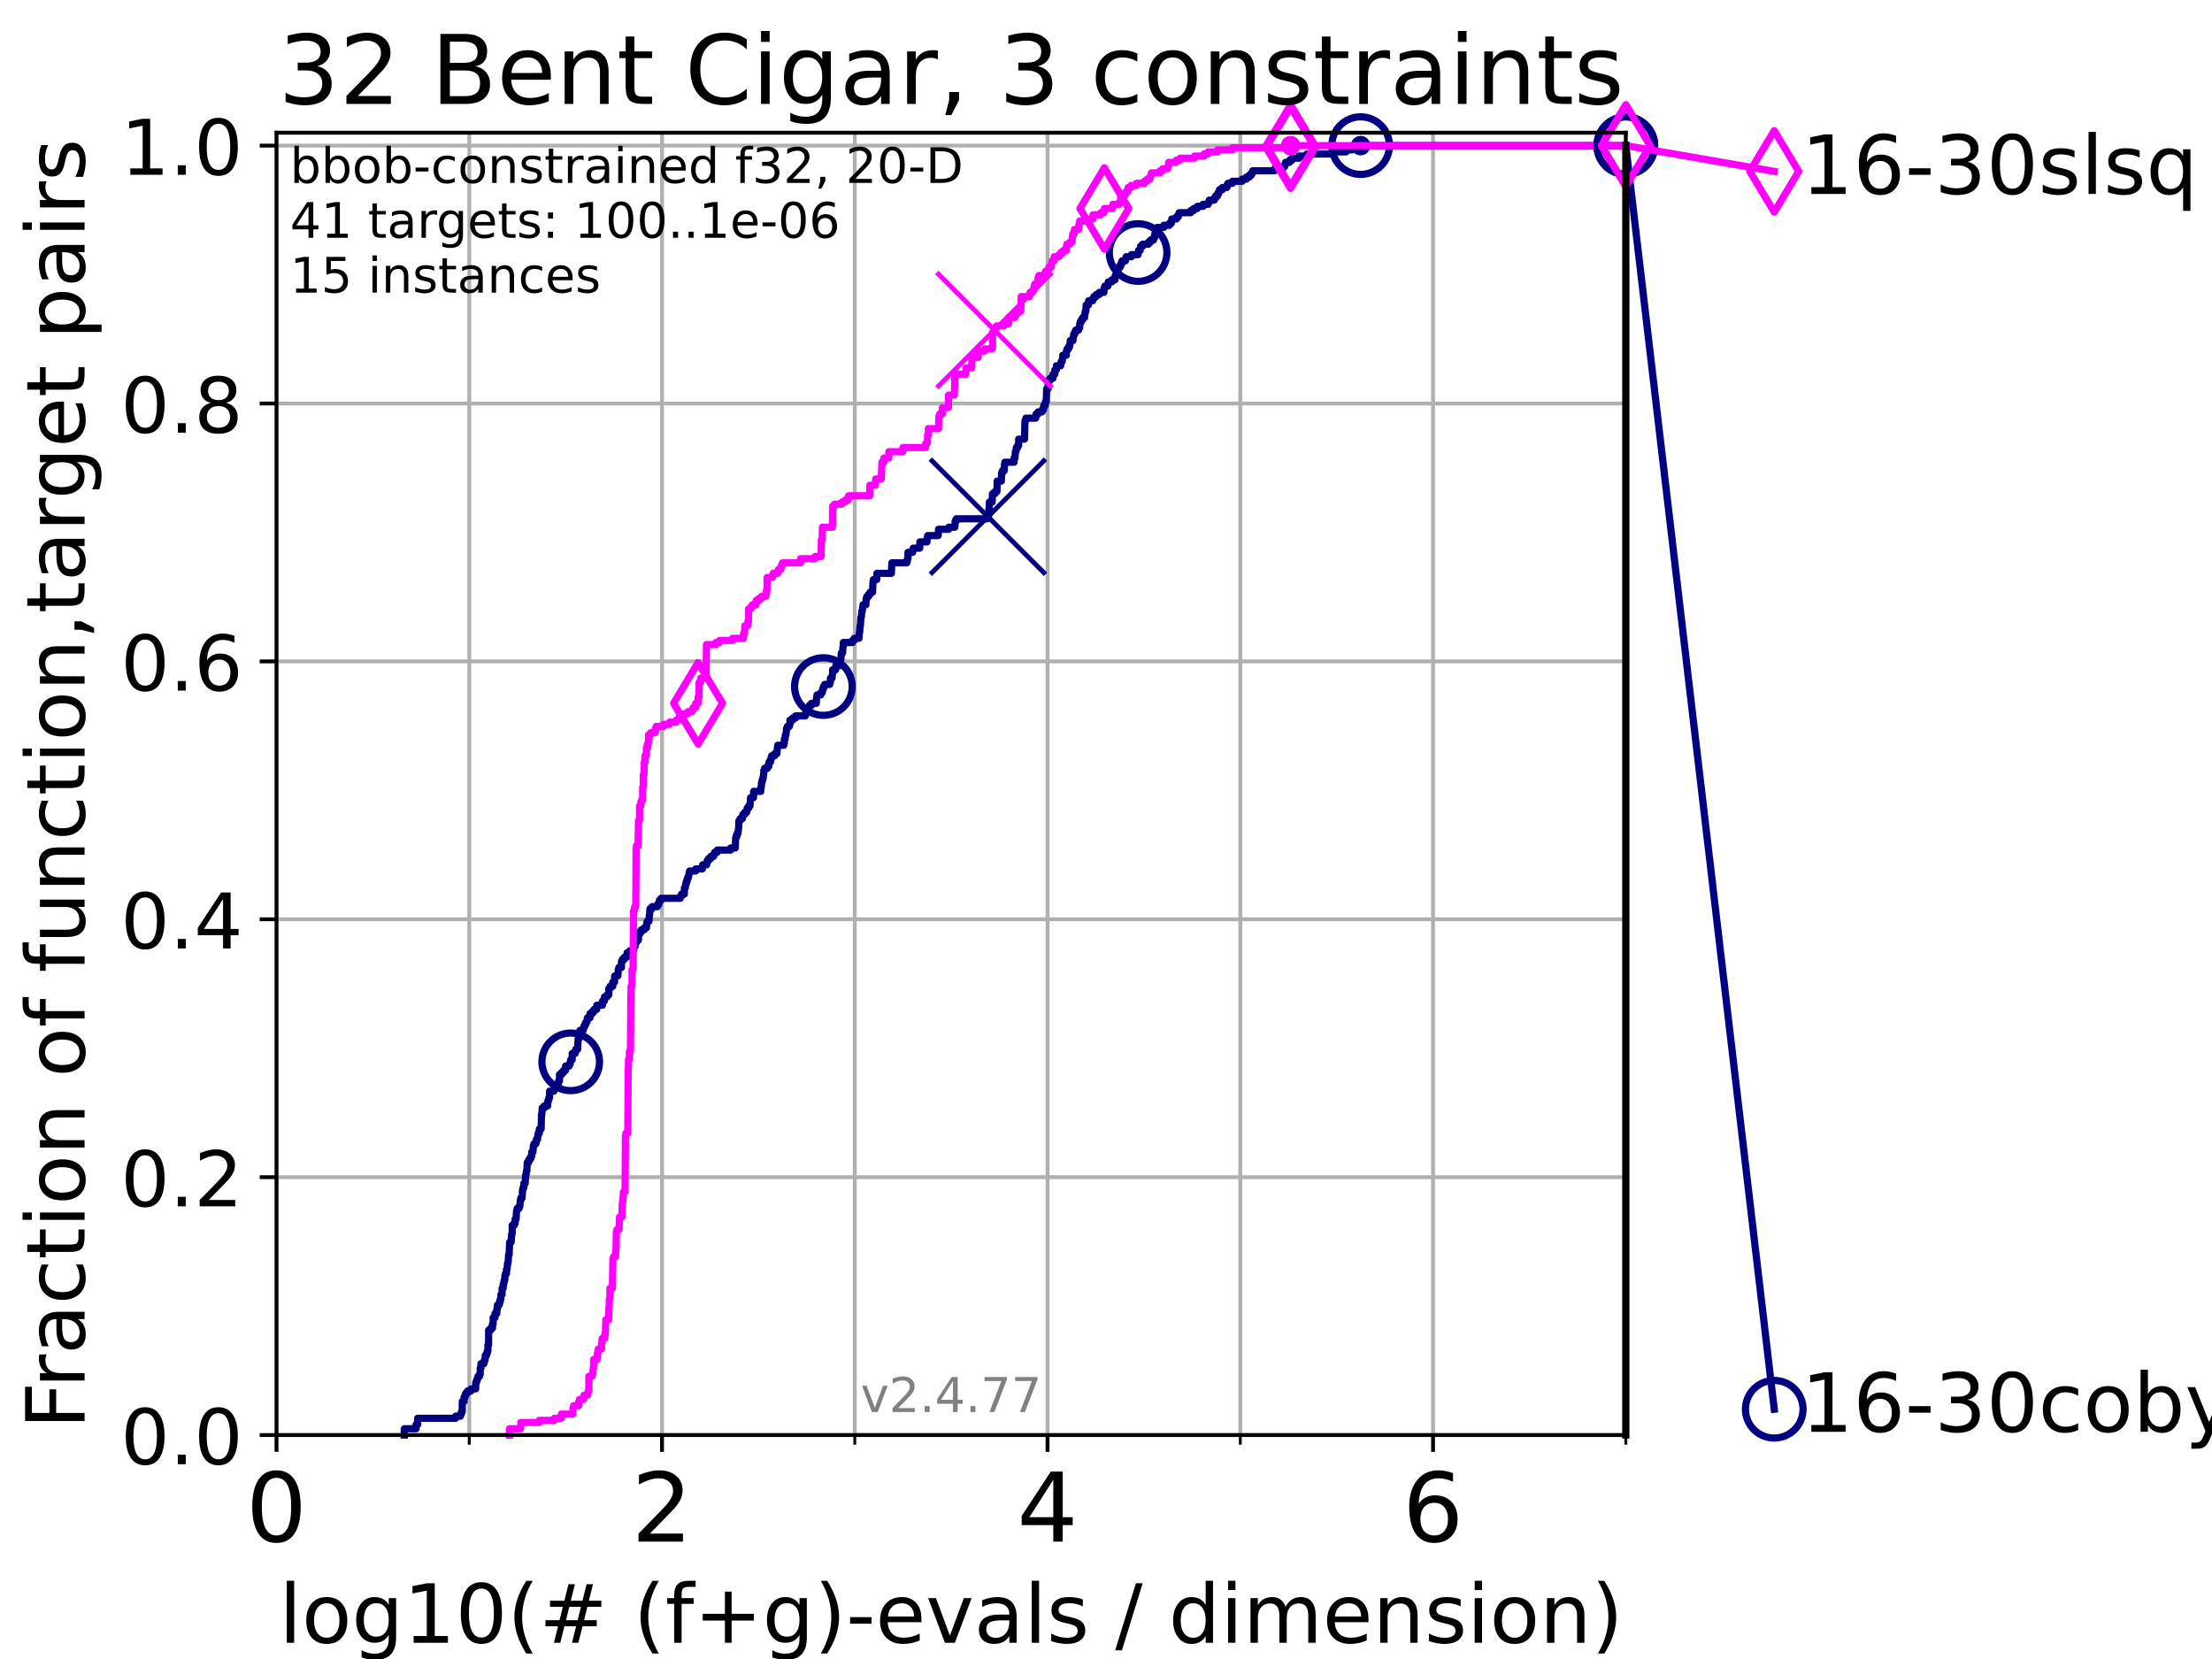 <?xml version="1.0" encoding="utf-8" standalone="no"?>
<!DOCTYPE svg PUBLIC "-//W3C//DTD SVG 1.1//EN"
  "http://www.w3.org/Graphics/SVG/1.1/DTD/svg11.dtd">
<!-- Created with matplotlib (https://matplotlib.org/) -->
<svg height="345.6pt" version="1.1" viewBox="0 0 460.8 345.6" width="460.8pt" xmlns="http://www.w3.org/2000/svg" xmlns:xlink="http://www.w3.org/1999/xlink">
 <defs>
  <style type="text/css">*{stroke-linecap:butt;stroke-linejoin:round;}</style>
 </defs>
 <g id="figure_1">
  <g id="patch_1">
   <path d="M 0 345.6 
L 460.8 345.6 
L 460.8 0 
L 0 0 
z
" style="fill:#ffffff;"/>
  </g>
  <g id="axes_1">
   <g id="patch_2">
    <path d="M 57.6 298.944 
L 338.688 298.944 
L 338.688 27.648 
L 57.6 27.648 
z
" style="fill:#ffffff;"/>
   </g>
   <g id="matplotlib.axis_1">
    <g id="xtick_1">
     <g id="line2d_1">
      <path clip-path="url(#pe5cf0f8a3b)" d="M 57.6 298.944 
L 57.6 27.648 
" style="fill:none;stroke:#b0b0b0;stroke-linecap:square;stroke-width:0.8;"/>
     </g>
     <g id="line2d_2">
      <defs>
       <path d="M 0 0 
L 0 3.5 
" id="mc37e362539" style="stroke:#000000;stroke-width:0.8;"/>
      </defs>
      <g>
       <use style="stroke:#000000;stroke-width:0.8;" x="57.6" xlink:href="#mc37e362539" y="298.944"/>
      </g>
     </g>
     <g id="text_1">
      <!-- 0 -->
      <g transform="translate(51.237 321.141)scale(0.2 -0.2)">
       <defs>
        <path d="M 31.781 66.406 
Q 24.172 66.406 20.328 58.906 
Q 16.5 51.422 16.5 36.375 
Q 16.5 21.391 20.328 13.891 
Q 24.172 6.391 31.781 6.391 
Q 39.453 6.391 43.281 13.891 
Q 47.125 21.391 47.125 36.375 
Q 47.125 51.422 43.281 58.906 
Q 39.453 66.406 31.781 66.406 
z
M 31.781 74.219 
Q 44.047 74.219 50.516 64.516 
Q 56.984 54.828 56.984 36.375 
Q 56.984 17.969 50.516 8.266 
Q 44.047 -1.422 31.781 -1.422 
Q 19.531 -1.422 13.062 8.266 
Q 6.594 17.969 6.594 36.375 
Q 6.594 54.828 13.062 64.516 
Q 19.531 74.219 31.781 74.219 
z
" id="DejaVuSans-48"/>
       </defs>
       <use xlink:href="#DejaVuSans-48"/>
      </g>
     </g>
    </g>
    <g id="xtick_2">
     <g id="line2d_3">
      <path clip-path="url(#pe5cf0f8a3b)" d="M 137.911 298.944 
L 137.911 27.648 
" style="fill:none;stroke:#b0b0b0;stroke-linecap:square;stroke-width:0.8;"/>
     </g>
     <g id="line2d_4">
      <g>
       <use style="stroke:#000000;stroke-width:0.8;" x="137.911" xlink:href="#mc37e362539" y="298.944"/>
      </g>
     </g>
     <g id="text_2">
      <!-- 2 -->
      <g transform="translate(131.548 321.141)scale(0.2 -0.2)">
       <defs>
        <path d="M 19.188 8.297 
L 53.609 8.297 
L 53.609 0 
L 7.328 0 
L 7.328 8.297 
Q 12.938 14.109 22.625 23.891 
Q 32.328 33.688 34.812 36.531 
Q 39.547 41.844 41.422 45.531 
Q 43.312 49.219 43.312 52.781 
Q 43.312 58.594 39.234 62.25 
Q 35.156 65.922 28.609 65.922 
Q 23.969 65.922 18.812 64.312 
Q 13.672 62.703 7.812 59.422 
L 7.812 69.391 
Q 13.766 71.781 18.938 73 
Q 24.125 74.219 28.422 74.219 
Q 39.75 74.219 46.484 68.547 
Q 53.219 62.891 53.219 53.422 
Q 53.219 48.922 51.531 44.891 
Q 49.859 40.875 45.406 35.406 
Q 44.188 33.984 37.641 27.219 
Q 31.109 20.453 19.188 8.297 
z
" id="DejaVuSans-50"/>
       </defs>
       <use xlink:href="#DejaVuSans-50"/>
      </g>
     </g>
    </g>
    <g id="xtick_3">
     <g id="line2d_5">
      <path clip-path="url(#pe5cf0f8a3b)" d="M 218.222 298.944 
L 218.222 27.648 
" style="fill:none;stroke:#b0b0b0;stroke-linecap:square;stroke-width:0.8;"/>
     </g>
     <g id="line2d_6">
      <g>
       <use style="stroke:#000000;stroke-width:0.8;" x="218.222" xlink:href="#mc37e362539" y="298.944"/>
      </g>
     </g>
     <g id="text_3">
      <!-- 4 -->
      <g transform="translate(211.859 321.141)scale(0.2 -0.2)">
       <defs>
        <path d="M 37.797 64.312 
L 12.891 25.391 
L 37.797 25.391 
z
M 35.203 72.906 
L 47.609 72.906 
L 47.609 25.391 
L 58.016 25.391 
L 58.016 17.188 
L 47.609 17.188 
L 47.609 0 
L 37.797 0 
L 37.797 17.188 
L 4.891 17.188 
L 4.891 26.703 
z
" id="DejaVuSans-52"/>
       </defs>
       <use xlink:href="#DejaVuSans-52"/>
      </g>
     </g>
    </g>
    <g id="xtick_4">
     <g id="line2d_7">
      <path clip-path="url(#pe5cf0f8a3b)" d="M 298.533 298.944 
L 298.533 27.648 
" style="fill:none;stroke:#b0b0b0;stroke-linecap:square;stroke-width:0.8;"/>
     </g>
     <g id="line2d_8">
      <g>
       <use style="stroke:#000000;stroke-width:0.8;" x="298.533" xlink:href="#mc37e362539" y="298.944"/>
      </g>
     </g>
     <g id="text_4">
      <!-- 6 -->
      <g transform="translate(292.17 321.141)scale(0.2 -0.2)">
       <defs>
        <path d="M 33.016 40.375 
Q 26.375 40.375 22.484 35.828 
Q 18.609 31.297 18.609 23.391 
Q 18.609 15.531 22.484 10.953 
Q 26.375 6.391 33.016 6.391 
Q 39.656 6.391 43.531 10.953 
Q 47.406 15.531 47.406 23.391 
Q 47.406 31.297 43.531 35.828 
Q 39.656 40.375 33.016 40.375 
z
M 52.594 71.297 
L 52.594 62.312 
Q 48.875 64.062 45.094 64.984 
Q 41.312 65.922 37.594 65.922 
Q 27.828 65.922 22.672 59.328 
Q 17.531 52.734 16.797 39.406 
Q 19.672 43.656 24.016 45.922 
Q 28.375 48.188 33.594 48.188 
Q 44.578 48.188 50.953 41.516 
Q 57.328 34.859 57.328 23.391 
Q 57.328 12.156 50.688 5.359 
Q 44.047 -1.422 33.016 -1.422 
Q 20.359 -1.422 13.672 8.266 
Q 6.984 17.969 6.984 36.375 
Q 6.984 53.656 15.188 63.938 
Q 23.391 74.219 37.203 74.219 
Q 40.922 74.219 44.703 73.484 
Q 48.484 72.75 52.594 71.297 
z
" id="DejaVuSans-54"/>
       </defs>
       <use xlink:href="#DejaVuSans-54"/>
      </g>
     </g>
    </g>
    <g id="xtick_5">
     <g id="line2d_9">
      <path clip-path="url(#pe5cf0f8a3b)" d="M 97.755 298.944 
L 97.755 27.648 
" style="fill:none;stroke:#b0b0b0;stroke-linecap:square;stroke-width:0.8;"/>
     </g>
     <g id="line2d_10">
      <defs>
       <path d="M 0 0 
L 0 2 
" id="m76fd12997d" style="stroke:#000000;stroke-width:0.6;"/>
      </defs>
      <g>
       <use style="stroke:#000000;stroke-width:0.6;" x="97.755" xlink:href="#m76fd12997d" y="298.944"/>
      </g>
     </g>
    </g>
    <g id="xtick_6">
     <g id="line2d_11">
      <path clip-path="url(#pe5cf0f8a3b)" d="M 178.066 298.944 
L 178.066 27.648 
" style="fill:none;stroke:#b0b0b0;stroke-linecap:square;stroke-width:0.8;"/>
     </g>
     <g id="line2d_12">
      <g>
       <use style="stroke:#000000;stroke-width:0.6;" x="178.066" xlink:href="#m76fd12997d" y="298.944"/>
      </g>
     </g>
    </g>
    <g id="xtick_7">
     <g id="line2d_13">
      <path clip-path="url(#pe5cf0f8a3b)" d="M 258.377 298.944 
L 258.377 27.648 
" style="fill:none;stroke:#b0b0b0;stroke-linecap:square;stroke-width:0.8;"/>
     </g>
     <g id="line2d_14">
      <g>
       <use style="stroke:#000000;stroke-width:0.6;" x="258.377" xlink:href="#m76fd12997d" y="298.944"/>
      </g>
     </g>
    </g>
    <g id="xtick_8">
     <g id="line2d_15">
      <path clip-path="url(#pe5cf0f8a3b)" d="M 338.688 298.944 
L 338.688 27.648 
" style="fill:none;stroke:#b0b0b0;stroke-linecap:square;stroke-width:0.8;"/>
     </g>
     <g id="line2d_16">
      <g>
       <use style="stroke:#000000;stroke-width:0.6;" x="338.688" xlink:href="#m76fd12997d" y="298.944"/>
      </g>
     </g>
    </g>
    <g id="text_5">
     <!-- log10(# (f+g)-evals / dimension) -->
     <g transform="translate(58.145 342.218)scale(0.17 -0.17)">
      <defs>
       <path d="M 9.422 75.984 
L 18.406 75.984 
L 18.406 0 
L 9.422 0 
z
" id="DejaVuSans-108"/>
       <path d="M 30.609 48.391 
Q 23.391 48.391 19.188 42.75 
Q 14.984 37.109 14.984 27.297 
Q 14.984 17.484 19.156 11.844 
Q 23.344 6.203 30.609 6.203 
Q 37.797 6.203 41.984 11.859 
Q 46.188 17.531 46.188 27.297 
Q 46.188 37.016 41.984 42.703 
Q 37.797 48.391 30.609 48.391 
z
M 30.609 56 
Q 42.328 56 49.016 48.375 
Q 55.719 40.766 55.719 27.297 
Q 55.719 13.875 49.016 6.219 
Q 42.328 -1.422 30.609 -1.422 
Q 18.844 -1.422 12.172 6.219 
Q 5.516 13.875 5.516 27.297 
Q 5.516 40.766 12.172 48.375 
Q 18.844 56 30.609 56 
z
" id="DejaVuSans-111"/>
       <path d="M 45.406 27.984 
Q 45.406 37.75 41.375 43.109 
Q 37.359 48.484 30.078 48.484 
Q 22.859 48.484 18.828 43.109 
Q 14.797 37.75 14.797 27.984 
Q 14.797 18.266 18.828 12.891 
Q 22.859 7.516 30.078 7.516 
Q 37.359 7.516 41.375 12.891 
Q 45.406 18.266 45.406 27.984 
z
M 54.391 6.781 
Q 54.391 -7.172 48.188 -13.984 
Q 42 -20.797 29.203 -20.797 
Q 24.469 -20.797 20.266 -20.094 
Q 16.062 -19.391 12.109 -17.922 
L 12.109 -9.188 
Q 16.062 -11.328 19.922 -12.344 
Q 23.781 -13.375 27.781 -13.375 
Q 36.625 -13.375 41.016 -8.766 
Q 45.406 -4.156 45.406 5.172 
L 45.406 9.625 
Q 42.625 4.781 38.281 2.391 
Q 33.938 0 27.875 0 
Q 17.828 0 11.672 7.656 
Q 5.516 15.328 5.516 27.984 
Q 5.516 40.672 11.672 48.328 
Q 17.828 56 27.875 56 
Q 33.938 56 38.281 53.609 
Q 42.625 51.219 45.406 46.391 
L 45.406 54.688 
L 54.391 54.688 
z
" id="DejaVuSans-103"/>
       <path d="M 12.406 8.297 
L 28.516 8.297 
L 28.516 63.922 
L 10.984 60.406 
L 10.984 69.391 
L 28.422 72.906 
L 38.281 72.906 
L 38.281 8.297 
L 54.391 8.297 
L 54.391 0 
L 12.406 0 
z
" id="DejaVuSans-49"/>
       <path d="M 31 75.875 
Q 24.469 64.656 21.281 53.656 
Q 18.109 42.672 18.109 31.391 
Q 18.109 20.125 21.312 9.062 
Q 24.516 -2 31 -13.188 
L 23.188 -13.188 
Q 15.875 -1.703 12.234 9.375 
Q 8.594 20.453 8.594 31.391 
Q 8.594 42.281 12.203 53.312 
Q 15.828 64.359 23.188 75.875 
z
" id="DejaVuSans-40"/>
       <path d="M 51.125 44 
L 36.922 44 
L 32.812 27.688 
L 47.125 27.688 
z
M 43.797 71.781 
L 38.719 51.516 
L 52.984 51.516 
L 58.109 71.781 
L 65.922 71.781 
L 60.891 51.516 
L 76.125 51.516 
L 76.125 44 
L 58.984 44 
L 54.984 27.688 
L 70.516 27.688 
L 70.516 20.219 
L 53.078 20.219 
L 48 0 
L 40.188 0 
L 45.219 20.219 
L 30.906 20.219 
L 25.875 0 
L 18.016 0 
L 23.094 20.219 
L 7.719 20.219 
L 7.719 27.688 
L 24.906 27.688 
L 29 44 
L 13.281 44 
L 13.281 51.516 
L 30.906 51.516 
L 35.891 71.781 
z
" id="DejaVuSans-35"/>
       <path id="DejaVuSans-32"/>
       <path d="M 37.109 75.984 
L 37.109 68.5 
L 28.516 68.5 
Q 23.688 68.5 21.797 66.547 
Q 19.922 64.594 19.922 59.516 
L 19.922 54.688 
L 34.719 54.688 
L 34.719 47.703 
L 19.922 47.703 
L 19.922 0 
L 10.891 0 
L 10.891 47.703 
L 2.297 47.703 
L 2.297 54.688 
L 10.891 54.688 
L 10.891 58.5 
Q 10.891 67.625 15.141 71.797 
Q 19.391 75.984 28.609 75.984 
z
" id="DejaVuSans-102"/>
       <path d="M 46 62.703 
L 46 35.5 
L 73.188 35.5 
L 73.188 27.203 
L 46 27.203 
L 46 0 
L 37.797 0 
L 37.797 27.203 
L 10.594 27.203 
L 10.594 35.5 
L 37.797 35.5 
L 37.797 62.703 
z
" id="DejaVuSans-43"/>
       <path d="M 8.016 75.875 
L 15.828 75.875 
Q 23.141 64.359 26.781 53.312 
Q 30.422 42.281 30.422 31.391 
Q 30.422 20.453 26.781 9.375 
Q 23.141 -1.703 15.828 -13.188 
L 8.016 -13.188 
Q 14.5 -2 17.703 9.062 
Q 20.906 20.125 20.906 31.391 
Q 20.906 42.672 17.703 53.656 
Q 14.5 64.656 8.016 75.875 
z
" id="DejaVuSans-41"/>
       <path d="M 4.891 31.391 
L 31.203 31.391 
L 31.203 23.391 
L 4.891 23.391 
z
" id="DejaVuSans-45"/>
       <path d="M 56.203 29.594 
L 56.203 25.203 
L 14.891 25.203 
Q 15.484 15.922 20.484 11.062 
Q 25.484 6.203 34.422 6.203 
Q 39.594 6.203 44.453 7.469 
Q 49.312 8.734 54.109 11.281 
L 54.109 2.781 
Q 49.266 0.734 44.188 -0.344 
Q 39.109 -1.422 33.891 -1.422 
Q 20.797 -1.422 13.156 6.188 
Q 5.516 13.812 5.516 26.812 
Q 5.516 40.234 12.766 48.109 
Q 20.016 56 32.328 56 
Q 43.359 56 49.781 48.891 
Q 56.203 41.797 56.203 29.594 
z
M 47.219 32.234 
Q 47.125 39.594 43.094 43.984 
Q 39.062 48.391 32.422 48.391 
Q 24.906 48.391 20.391 44.141 
Q 15.875 39.891 15.188 32.172 
z
" id="DejaVuSans-101"/>
       <path d="M 2.984 54.688 
L 12.5 54.688 
L 29.594 8.797 
L 46.688 54.688 
L 56.203 54.688 
L 35.688 0 
L 23.484 0 
z
" id="DejaVuSans-118"/>
       <path d="M 34.281 27.484 
Q 23.391 27.484 19.188 25 
Q 14.984 22.516 14.984 16.5 
Q 14.984 11.719 18.141 8.906 
Q 21.297 6.109 26.703 6.109 
Q 34.188 6.109 38.703 11.406 
Q 43.219 16.703 43.219 25.484 
L 43.219 27.484 
z
M 52.203 31.203 
L 52.203 0 
L 43.219 0 
L 43.219 8.297 
Q 40.141 3.328 35.547 0.953 
Q 30.953 -1.422 24.312 -1.422 
Q 15.922 -1.422 10.953 3.297 
Q 6 8.016 6 15.922 
Q 6 25.141 12.172 29.828 
Q 18.359 34.516 30.609 34.516 
L 43.219 34.516 
L 43.219 35.406 
Q 43.219 41.609 39.141 45 
Q 35.062 48.391 27.688 48.391 
Q 23 48.391 18.547 47.266 
Q 14.109 46.141 10.016 43.891 
L 10.016 52.203 
Q 14.938 54.109 19.578 55.047 
Q 24.219 56 28.609 56 
Q 40.484 56 46.344 49.844 
Q 52.203 43.703 52.203 31.203 
z
" id="DejaVuSans-97"/>
       <path d="M 44.281 53.078 
L 44.281 44.578 
Q 40.484 46.531 36.375 47.5 
Q 32.281 48.484 27.875 48.484 
Q 21.188 48.484 17.844 46.438 
Q 14.5 44.391 14.5 40.281 
Q 14.5 37.156 16.891 35.375 
Q 19.281 33.594 26.516 31.984 
L 29.594 31.297 
Q 39.156 29.25 43.188 25.516 
Q 47.219 21.781 47.219 15.094 
Q 47.219 7.469 41.188 3.016 
Q 35.156 -1.422 24.609 -1.422 
Q 20.219 -1.422 15.453 -0.562 
Q 10.688 0.297 5.422 2 
L 5.422 11.281 
Q 10.406 8.688 15.234 7.391 
Q 20.062 6.109 24.812 6.109 
Q 31.156 6.109 34.562 8.281 
Q 37.984 10.453 37.984 14.406 
Q 37.984 18.062 35.516 20.016 
Q 33.062 21.969 24.703 23.781 
L 21.578 24.516 
Q 13.234 26.266 9.516 29.906 
Q 5.812 33.547 5.812 39.891 
Q 5.812 47.609 11.281 51.797 
Q 16.75 56 26.812 56 
Q 31.781 56 36.172 55.266 
Q 40.578 54.547 44.281 53.078 
z
" id="DejaVuSans-115"/>
       <path d="M 25.391 72.906 
L 33.688 72.906 
L 8.297 -9.281 
L 0 -9.281 
z
" id="DejaVuSans-47"/>
       <path d="M 45.406 46.391 
L 45.406 75.984 
L 54.391 75.984 
L 54.391 0 
L 45.406 0 
L 45.406 8.203 
Q 42.578 3.328 38.25 0.953 
Q 33.938 -1.422 27.875 -1.422 
Q 17.969 -1.422 11.734 6.484 
Q 5.516 14.406 5.516 27.297 
Q 5.516 40.188 11.734 48.094 
Q 17.969 56 27.875 56 
Q 33.938 56 38.25 53.625 
Q 42.578 51.266 45.406 46.391 
z
M 14.797 27.297 
Q 14.797 17.391 18.875 11.75 
Q 22.953 6.109 30.078 6.109 
Q 37.203 6.109 41.297 11.75 
Q 45.406 17.391 45.406 27.297 
Q 45.406 37.203 41.297 42.844 
Q 37.203 48.484 30.078 48.484 
Q 22.953 48.484 18.875 42.844 
Q 14.797 37.203 14.797 27.297 
z
" id="DejaVuSans-100"/>
       <path d="M 9.422 54.688 
L 18.406 54.688 
L 18.406 0 
L 9.422 0 
z
M 9.422 75.984 
L 18.406 75.984 
L 18.406 64.594 
L 9.422 64.594 
z
" id="DejaVuSans-105"/>
       <path d="M 52 44.188 
Q 55.375 50.25 60.062 53.125 
Q 64.75 56 71.094 56 
Q 79.641 56 84.281 50.016 
Q 88.922 44.047 88.922 33.016 
L 88.922 0 
L 79.891 0 
L 79.891 32.719 
Q 79.891 40.578 77.094 44.375 
Q 74.312 48.188 68.609 48.188 
Q 61.625 48.188 57.562 43.547 
Q 53.516 38.922 53.516 30.906 
L 53.516 0 
L 44.484 0 
L 44.484 32.719 
Q 44.484 40.625 41.703 44.406 
Q 38.922 48.188 33.109 48.188 
Q 26.219 48.188 22.156 43.531 
Q 18.109 38.875 18.109 30.906 
L 18.109 0 
L 9.078 0 
L 9.078 54.688 
L 18.109 54.688 
L 18.109 46.188 
Q 21.188 51.219 25.484 53.609 
Q 29.781 56 35.688 56 
Q 41.656 56 45.828 52.969 
Q 50 49.953 52 44.188 
z
" id="DejaVuSans-109"/>
       <path d="M 54.891 33.016 
L 54.891 0 
L 45.906 0 
L 45.906 32.719 
Q 45.906 40.484 42.875 44.328 
Q 39.844 48.188 33.797 48.188 
Q 26.516 48.188 22.312 43.547 
Q 18.109 38.922 18.109 30.906 
L 18.109 0 
L 9.078 0 
L 9.078 54.688 
L 18.109 54.688 
L 18.109 46.188 
Q 21.344 51.125 25.703 53.562 
Q 30.078 56 35.797 56 
Q 45.219 56 50.047 50.172 
Q 54.891 44.344 54.891 33.016 
z
" id="DejaVuSans-110"/>
      </defs>
      <use xlink:href="#DejaVuSans-108"/>
      <use x="27.783" xlink:href="#DejaVuSans-111"/>
      <use x="88.965" xlink:href="#DejaVuSans-103"/>
      <use x="152.441" xlink:href="#DejaVuSans-49"/>
      <use x="216.064" xlink:href="#DejaVuSans-48"/>
      <use x="279.688" xlink:href="#DejaVuSans-40"/>
      <use x="318.701" xlink:href="#DejaVuSans-35"/>
      <use x="402.49" xlink:href="#DejaVuSans-32"/>
      <use x="434.277" xlink:href="#DejaVuSans-40"/>
      <use x="473.291" xlink:href="#DejaVuSans-102"/>
      <use x="508.496" xlink:href="#DejaVuSans-43"/>
      <use x="592.285" xlink:href="#DejaVuSans-103"/>
      <use x="655.762" xlink:href="#DejaVuSans-41"/>
      <use x="694.775" xlink:href="#DejaVuSans-45"/>
      <use x="730.859" xlink:href="#DejaVuSans-101"/>
      <use x="792.383" xlink:href="#DejaVuSans-118"/>
      <use x="851.562" xlink:href="#DejaVuSans-97"/>
      <use x="912.842" xlink:href="#DejaVuSans-108"/>
      <use x="940.625" xlink:href="#DejaVuSans-115"/>
      <use x="992.725" xlink:href="#DejaVuSans-32"/>
      <use x="1024.512" xlink:href="#DejaVuSans-47"/>
      <use x="1058.203" xlink:href="#DejaVuSans-32"/>
      <use x="1089.99" xlink:href="#DejaVuSans-100"/>
      <use x="1153.467" xlink:href="#DejaVuSans-105"/>
      <use x="1181.25" xlink:href="#DejaVuSans-109"/>
      <use x="1278.662" xlink:href="#DejaVuSans-101"/>
      <use x="1340.186" xlink:href="#DejaVuSans-110"/>
      <use x="1403.564" xlink:href="#DejaVuSans-115"/>
      <use x="1455.664" xlink:href="#DejaVuSans-105"/>
      <use x="1483.447" xlink:href="#DejaVuSans-111"/>
      <use x="1544.629" xlink:href="#DejaVuSans-110"/>
      <use x="1608.008" xlink:href="#DejaVuSans-41"/>
     </g>
    </g>
   </g>
   <g id="matplotlib.axis_2">
    <g id="ytick_1">
     <g id="line2d_17">
      <path clip-path="url(#pe5cf0f8a3b)" d="M 57.6 298.944 
L 338.688 298.944 
" style="fill:none;stroke:#b0b0b0;stroke-linecap:square;stroke-width:0.8;"/>
     </g>
     <g id="line2d_18">
      <defs>
       <path d="M 0 0 
L -3.5 0 
" id="maaf7bcf2c4" style="stroke:#000000;stroke-width:0.8;"/>
      </defs>
      <g>
       <use style="stroke:#000000;stroke-width:0.8;" x="57.6" xlink:href="#maaf7bcf2c4" y="298.944"/>
      </g>
     </g>
     <g id="text_6">
      <!-- 0.0 -->
      <g transform="translate(25.155 305.023)scale(0.16 -0.16)">
       <defs>
        <path d="M 10.688 12.406 
L 21 12.406 
L 21 0 
L 10.688 0 
z
" id="DejaVuSans-46"/>
       </defs>
       <use xlink:href="#DejaVuSans-48"/>
       <use x="63.623" xlink:href="#DejaVuSans-46"/>
       <use x="95.41" xlink:href="#DejaVuSans-48"/>
      </g>
     </g>
    </g>
    <g id="ytick_2">
     <g id="line2d_19">
      <path clip-path="url(#pe5cf0f8a3b)" d="M 57.6 245.222 
L 338.688 245.222 
" style="fill:none;stroke:#b0b0b0;stroke-linecap:square;stroke-width:0.8;"/>
     </g>
     <g id="line2d_20">
      <g>
       <use style="stroke:#000000;stroke-width:0.8;" x="57.6" xlink:href="#maaf7bcf2c4" y="245.222"/>
      </g>
     </g>
     <g id="text_7">
      <!-- 0.2 -->
      <g transform="translate(25.155 251.301)scale(0.16 -0.16)">
       <use xlink:href="#DejaVuSans-48"/>
       <use x="63.623" xlink:href="#DejaVuSans-46"/>
       <use x="95.41" xlink:href="#DejaVuSans-50"/>
      </g>
     </g>
    </g>
    <g id="ytick_3">
     <g id="line2d_21">
      <path clip-path="url(#pe5cf0f8a3b)" d="M 57.6 191.5 
L 338.688 191.5 
" style="fill:none;stroke:#b0b0b0;stroke-linecap:square;stroke-width:0.8;"/>
     </g>
     <g id="line2d_22">
      <g>
       <use style="stroke:#000000;stroke-width:0.8;" x="57.6" xlink:href="#maaf7bcf2c4" y="191.5"/>
      </g>
     </g>
     <g id="text_8">
      <!-- 0.4 -->
      <g transform="translate(25.155 197.579)scale(0.16 -0.16)">
       <use xlink:href="#DejaVuSans-48"/>
       <use x="63.623" xlink:href="#DejaVuSans-46"/>
       <use x="95.41" xlink:href="#DejaVuSans-52"/>
      </g>
     </g>
    </g>
    <g id="ytick_4">
     <g id="line2d_23">
      <path clip-path="url(#pe5cf0f8a3b)" d="M 57.6 137.778 
L 338.688 137.778 
" style="fill:none;stroke:#b0b0b0;stroke-linecap:square;stroke-width:0.8;"/>
     </g>
     <g id="line2d_24">
      <g>
       <use style="stroke:#000000;stroke-width:0.8;" x="57.6" xlink:href="#maaf7bcf2c4" y="137.778"/>
      </g>
     </g>
     <g id="text_9">
      <!-- 0.6 -->
      <g transform="translate(25.155 143.857)scale(0.16 -0.16)">
       <use xlink:href="#DejaVuSans-48"/>
       <use x="63.623" xlink:href="#DejaVuSans-46"/>
       <use x="95.41" xlink:href="#DejaVuSans-54"/>
      </g>
     </g>
    </g>
    <g id="ytick_5">
     <g id="line2d_25">
      <path clip-path="url(#pe5cf0f8a3b)" d="M 57.6 84.056 
L 338.688 84.056 
" style="fill:none;stroke:#b0b0b0;stroke-linecap:square;stroke-width:0.8;"/>
     </g>
     <g id="line2d_26">
      <g>
       <use style="stroke:#000000;stroke-width:0.8;" x="57.6" xlink:href="#maaf7bcf2c4" y="84.056"/>
      </g>
     </g>
     <g id="text_10">
      <!-- 0.8 -->
      <g transform="translate(25.155 90.135)scale(0.16 -0.16)">
       <defs>
        <path d="M 31.781 34.625 
Q 24.75 34.625 20.719 30.859 
Q 16.703 27.094 16.703 20.516 
Q 16.703 13.922 20.719 10.156 
Q 24.75 6.391 31.781 6.391 
Q 38.812 6.391 42.859 10.172 
Q 46.922 13.969 46.922 20.516 
Q 46.922 27.094 42.891 30.859 
Q 38.875 34.625 31.781 34.625 
z
M 21.922 38.812 
Q 15.578 40.375 12.031 44.719 
Q 8.5 49.078 8.5 55.328 
Q 8.5 64.062 14.719 69.141 
Q 20.953 74.219 31.781 74.219 
Q 42.672 74.219 48.875 69.141 
Q 55.078 64.062 55.078 55.328 
Q 55.078 49.078 51.531 44.719 
Q 48 40.375 41.703 38.812 
Q 48.828 37.156 52.797 32.312 
Q 56.781 27.484 56.781 20.516 
Q 56.781 9.906 50.312 4.234 
Q 43.844 -1.422 31.781 -1.422 
Q 19.734 -1.422 13.25 4.234 
Q 6.781 9.906 6.781 20.516 
Q 6.781 27.484 10.781 32.312 
Q 14.797 37.156 21.922 38.812 
z
M 18.312 54.391 
Q 18.312 48.734 21.844 45.562 
Q 25.391 42.391 31.781 42.391 
Q 38.141 42.391 41.719 45.562 
Q 45.312 48.734 45.312 54.391 
Q 45.312 60.062 41.719 63.234 
Q 38.141 66.406 31.781 66.406 
Q 25.391 66.406 21.844 63.234 
Q 18.312 60.062 18.312 54.391 
z
" id="DejaVuSans-56"/>
       </defs>
       <use xlink:href="#DejaVuSans-48"/>
       <use x="63.623" xlink:href="#DejaVuSans-46"/>
       <use x="95.41" xlink:href="#DejaVuSans-56"/>
      </g>
     </g>
    </g>
    <g id="ytick_6">
     <g id="line2d_27">
      <path clip-path="url(#pe5cf0f8a3b)" d="M 57.6 30.334 
L 338.688 30.334 
" style="fill:none;stroke:#b0b0b0;stroke-linecap:square;stroke-width:0.8;"/>
     </g>
     <g id="line2d_28">
      <g>
       <use style="stroke:#000000;stroke-width:0.8;" x="57.6" xlink:href="#maaf7bcf2c4" y="30.334"/>
      </g>
     </g>
     <g id="text_11">
      <!-- 1.0 -->
      <g transform="translate(25.155 36.413)scale(0.16 -0.16)">
       <use xlink:href="#DejaVuSans-49"/>
       <use x="63.623" xlink:href="#DejaVuSans-46"/>
       <use x="95.41" xlink:href="#DejaVuSans-48"/>
      </g>
     </g>
    </g>
    <g id="text_12">
     <!-- Fraction of function,target pairs -->
     <g transform="translate(17.62 297.681)rotate(-90)scale(0.17 -0.17)">
      <defs>
       <path d="M 9.812 72.906 
L 51.703 72.906 
L 51.703 64.594 
L 19.672 64.594 
L 19.672 43.109 
L 48.578 43.109 
L 48.578 34.812 
L 19.672 34.812 
L 19.672 0 
L 9.812 0 
z
" id="DejaVuSans-70"/>
       <path d="M 41.109 46.297 
Q 39.594 47.172 37.812 47.578 
Q 36.031 48 33.891 48 
Q 26.266 48 22.188 43.047 
Q 18.109 38.094 18.109 28.812 
L 18.109 0 
L 9.078 0 
L 9.078 54.688 
L 18.109 54.688 
L 18.109 46.188 
Q 20.953 51.172 25.484 53.578 
Q 30.031 56 36.531 56 
Q 37.453 56 38.578 55.875 
Q 39.703 55.766 41.062 55.516 
z
" id="DejaVuSans-114"/>
       <path d="M 48.781 52.594 
L 48.781 44.188 
Q 44.969 46.297 41.141 47.344 
Q 37.312 48.391 33.406 48.391 
Q 24.656 48.391 19.812 42.844 
Q 14.984 37.312 14.984 27.297 
Q 14.984 17.281 19.812 11.734 
Q 24.656 6.203 33.406 6.203 
Q 37.312 6.203 41.141 7.25 
Q 44.969 8.297 48.781 10.406 
L 48.781 2.094 
Q 45.016 0.344 40.984 -0.531 
Q 36.969 -1.422 32.422 -1.422 
Q 20.062 -1.422 12.781 6.344 
Q 5.516 14.109 5.516 27.297 
Q 5.516 40.672 12.859 48.328 
Q 20.219 56 33.016 56 
Q 37.156 56 41.109 55.141 
Q 45.062 54.297 48.781 52.594 
z
" id="DejaVuSans-99"/>
       <path d="M 18.312 70.219 
L 18.312 54.688 
L 36.812 54.688 
L 36.812 47.703 
L 18.312 47.703 
L 18.312 18.016 
Q 18.312 11.328 20.141 9.422 
Q 21.969 7.516 27.594 7.516 
L 36.812 7.516 
L 36.812 0 
L 27.594 0 
Q 17.188 0 13.234 3.875 
Q 9.281 7.766 9.281 18.016 
L 9.281 47.703 
L 2.688 47.703 
L 2.688 54.688 
L 9.281 54.688 
L 9.281 70.219 
z
" id="DejaVuSans-116"/>
       <path d="M 8.5 21.578 
L 8.5 54.688 
L 17.484 54.688 
L 17.484 21.922 
Q 17.484 14.156 20.5 10.266 
Q 23.531 6.391 29.594 6.391 
Q 36.859 6.391 41.078 11.031 
Q 45.312 15.672 45.312 23.688 
L 45.312 54.688 
L 54.297 54.688 
L 54.297 0 
L 45.312 0 
L 45.312 8.406 
Q 42.047 3.422 37.719 1 
Q 33.406 -1.422 27.688 -1.422 
Q 18.266 -1.422 13.375 4.438 
Q 8.5 10.297 8.5 21.578 
z
M 31.109 56 
z
" id="DejaVuSans-117"/>
       <path d="M 11.719 12.406 
L 22.016 12.406 
L 22.016 4 
L 14.016 -11.625 
L 7.719 -11.625 
L 11.719 4 
z
" id="DejaVuSans-44"/>
       <path d="M 18.109 8.203 
L 18.109 -20.797 
L 9.078 -20.797 
L 9.078 54.688 
L 18.109 54.688 
L 18.109 46.391 
Q 20.953 51.266 25.266 53.625 
Q 29.594 56 35.594 56 
Q 45.562 56 51.781 48.094 
Q 58.016 40.188 58.016 27.297 
Q 58.016 14.406 51.781 6.484 
Q 45.562 -1.422 35.594 -1.422 
Q 29.594 -1.422 25.266 0.953 
Q 20.953 3.328 18.109 8.203 
z
M 48.688 27.297 
Q 48.688 37.203 44.609 42.844 
Q 40.531 48.484 33.406 48.484 
Q 26.266 48.484 22.188 42.844 
Q 18.109 37.203 18.109 27.297 
Q 18.109 17.391 22.188 11.75 
Q 26.266 6.109 33.406 6.109 
Q 40.531 6.109 44.609 11.75 
Q 48.688 17.391 48.688 27.297 
z
" id="DejaVuSans-112"/>
      </defs>
      <use xlink:href="#DejaVuSans-70"/>
      <use x="50.27" xlink:href="#DejaVuSans-114"/>
      <use x="91.383" xlink:href="#DejaVuSans-97"/>
      <use x="152.662" xlink:href="#DejaVuSans-99"/>
      <use x="207.643" xlink:href="#DejaVuSans-116"/>
      <use x="246.852" xlink:href="#DejaVuSans-105"/>
      <use x="274.635" xlink:href="#DejaVuSans-111"/>
      <use x="335.816" xlink:href="#DejaVuSans-110"/>
      <use x="399.195" xlink:href="#DejaVuSans-32"/>
      <use x="430.982" xlink:href="#DejaVuSans-111"/>
      <use x="492.164" xlink:href="#DejaVuSans-102"/>
      <use x="527.369" xlink:href="#DejaVuSans-32"/>
      <use x="559.156" xlink:href="#DejaVuSans-102"/>
      <use x="594.361" xlink:href="#DejaVuSans-117"/>
      <use x="657.74" xlink:href="#DejaVuSans-110"/>
      <use x="721.119" xlink:href="#DejaVuSans-99"/>
      <use x="776.1" xlink:href="#DejaVuSans-116"/>
      <use x="815.309" xlink:href="#DejaVuSans-105"/>
      <use x="843.092" xlink:href="#DejaVuSans-111"/>
      <use x="904.273" xlink:href="#DejaVuSans-110"/>
      <use x="967.652" xlink:href="#DejaVuSans-44"/>
      <use x="999.439" xlink:href="#DejaVuSans-116"/>
      <use x="1038.648" xlink:href="#DejaVuSans-97"/>
      <use x="1099.928" xlink:href="#DejaVuSans-114"/>
      <use x="1139.291" xlink:href="#DejaVuSans-103"/>
      <use x="1202.768" xlink:href="#DejaVuSans-101"/>
      <use x="1264.291" xlink:href="#DejaVuSans-116"/>
      <use x="1303.5" xlink:href="#DejaVuSans-32"/>
      <use x="1335.287" xlink:href="#DejaVuSans-112"/>
      <use x="1398.764" xlink:href="#DejaVuSans-97"/>
      <use x="1460.043" xlink:href="#DejaVuSans-105"/>
      <use x="1487.826" xlink:href="#DejaVuSans-114"/>
      <use x="1528.939" xlink:href="#DejaVuSans-115"/>
     </g>
    </g>
   </g>
   <g id="line2d_29">
    <defs>
     <path d="M 0 1.5 
C 0.398 1.5 0.779 1.342 1.061 1.061 
C 1.342 0.779 1.5 0.398 1.5 0 
C 1.5 -0.398 1.342 -0.779 1.061 -1.061 
C 0.779 -1.342 0.398 -1.5 0 -1.5 
C -0.398 -1.5 -0.779 -1.342 -1.061 -1.061 
C -1.342 -0.779 -1.5 -0.398 -1.5 0 
C -1.5 0.398 -1.342 0.779 -1.061 1.061 
C -0.779 1.342 -0.398 1.5 0 1.5 
z
" id="m75132b5ae4" style="stroke:#000080;"/>
    </defs>
    <g>
     <use style="fill:#000080;stroke:#000080;" x="283.443" xlink:href="#m75132b5ae4" y="30.334"/>
     <use style="fill:#000080;stroke:#000080;" x="283.443" xlink:href="#m75132b5ae4" y="30.334"/>
    </g>
   </g>
   <g id="line2d_30">
    <path d="M 84.213 298.944 
L 84.213 297.634 
L 86.684 297.634 
L 86.684 296.76 
L 87.01 296.76 
L 87.01 295.45 
L 94.921 295.45 
L 94.921 295.013 
L 95.918 295.013 
L 95.918 294.576 
L 96.111 294.576 
L 96.111 294.14 
L 96.301 294.14 
L 96.301 291.956 
L 96.676 291.956 
L 96.676 291.082 
L 96.861 291.082 
L 96.861 290.645 
L 97.044 290.645 
L 97.044 290.209 
L 97.403 290.209 
L 97.403 289.772 
L 98.101 289.772 
L 98.101 289.335 
L 99.098 289.335 
L 99.098 288.025 
L 99.258 288.025 
L 99.258 287.588 
L 99.418 287.588 
L 99.418 287.151 
L 99.575 287.151 
L 99.575 286.715 
L 99.887 286.715 
L 99.887 286.278 
L 100.04 286.278 
L 100.04 284.968 
L 100.193 284.968 
L 100.193 284.094 
L 100.789 284.094 
L 100.789 283.657 
L 100.935 283.657 
L 100.935 283.22 
L 101.08 283.22 
L 101.08 282.347 
L 101.366 282.347 
L 101.366 281.91 
L 101.507 281.91 
L 101.507 281.473 
L 101.647 281.473 
L 101.647 280.163 
L 101.786 280.163 
L 101.786 277.106 
L 102.196 277.106 
L 102.196 276.669 
L 102.597 276.669 
L 102.597 275.796 
L 102.729 275.796 
L 102.729 274.485 
L 103.118 274.485 
L 103.118 273.612 
L 103.498 273.612 
L 103.498 272.738 
L 103.623 272.738 
L 103.623 271.865 
L 103.993 271.865 
L 103.993 271.428 
L 104.115 271.428 
L 104.115 270.991 
L 104.235 270.991 
L 104.235 270.554 
L 104.355 270.554 
L 104.355 269.681 
L 104.592 269.681 
L 104.592 268.371 
L 104.826 268.371 
L 104.826 267.497 
L 104.942 267.497 
L 104.942 267.06 
L 105.057 267.06 
L 105.057 266.623 
L 105.172 266.623 
L 105.172 265.75 
L 105.285 265.75 
L 105.285 265.313 
L 105.51 265.313 
L 105.51 264.44 
L 105.622 264.44 
L 105.733 263.129 
L 105.843 263.129 
L 105.952 261.382 
L 106.061 261.382 
L 106.169 258.762 
L 106.489 258.762 
L 106.594 257.015 
L 106.699 257.015 
L 106.699 255.268 
L 107.111 255.268 
L 107.111 254.831 
L 107.314 254.831 
L 107.314 253.957 
L 107.515 253.957 
L 107.614 252.21 
L 107.713 252.21 
L 107.713 251.773 
L 108.103 251.773 
L 108.103 251.337 
L 108.294 251.337 
L 108.389 250.026 
L 108.484 250.026 
L 108.484 249.59 
L 108.764 249.59 
L 108.857 247.843 
L 108.949 247.843 
L 108.949 247.406 
L 109.132 247.406 
L 109.132 246.532 
L 109.402 246.532 
L 109.491 244.785 
L 109.58 244.785 
L 109.668 243.912 
L 109.756 243.912 
L 109.843 242.165 
L 110.103 242.165 
L 110.103 241.728 
L 110.359 241.728 
L 110.359 241.291 
L 110.611 241.291 
L 110.611 240.854 
L 110.777 240.854 
L 110.777 239.981 
L 111.023 239.981 
L 111.105 238.671 
L 111.266 238.671 
L 111.266 238.234 
L 111.663 238.234 
L 111.742 237.36 
L 111.975 237.36 
L 112.052 236.487 
L 112.128 236.487 
L 112.128 236.05 
L 112.356 236.05 
L 112.356 235.176 
L 112.73 235.176 
L 112.804 232.119 
L 112.877 232.119 
L 112.95 230.809 
L 113.383 230.809 
L 113.383 230.372 
L 114.08 230.372 
L 114.08 229.499 
L 114.216 229.499 
L 114.216 229.062 
L 114.352 229.062 
L 114.352 228.625 
L 114.486 228.625 
L 114.486 227.315 
L 115.397 227.315 
L 115.46 226.441 
L 116.142 226.441 
L 116.142 226.004 
L 116.263 226.004 
L 116.263 225.568 
L 116.383 225.568 
L 116.383 225.131 
L 116.562 225.131 
L 116.562 223.821 
L 117.03 223.821 
L 117.03 223.384 
L 117.43 223.384 
L 117.43 222.947 
L 117.821 222.947 
L 117.821 222.074 
L 118.577 222.074 
L 118.577 221.637 
L 118.787 221.637 
L 118.891 220.763 
L 119.199 220.763 
L 119.199 219.453 
L 119.801 219.453 
L 119.801 219.016 
L 119.948 219.016 
L 119.948 218.579 
L 120.335 218.579 
L 120.43 216.396 
L 120.619 216.396 
L 120.713 215.085 
L 120.806 215.085 
L 120.806 214.649 
L 121.49 214.649 
L 121.49 214.212 
L 121.624 214.212 
L 121.624 213.775 
L 121.844 213.775 
L 121.844 213.338 
L 122.062 213.338 
L 122.062 212.901 
L 122.277 212.901 
L 122.362 212.028 
L 122.906 212.028 
L 122.906 211.154 
L 123.394 211.154 
L 123.394 210.718 
L 123.751 210.718 
L 123.751 210.281 
L 124.293 210.281 
L 124.331 209.407 
L 125.506 209.407 
L 125.506 208.534 
L 125.892 208.534 
L 125.927 207.66 
L 126.473 207.66 
L 126.473 207.224 
L 126.839 207.224 
L 126.839 205.913 
L 127.1 205.913 
L 127.1 205.476 
L 127.643 205.476 
L 127.643 204.603 
L 128.016 204.603 
L 128.047 203.293 
L 128.709 203.293 
L 128.798 201.982 
L 128.915 201.982 
L 128.915 201.546 
L 129.461 201.546 
L 129.461 200.235 
L 129.686 200.235 
L 129.686 199.799 
L 130.101 199.799 
L 130.101 199.362 
L 130.612 199.362 
L 130.638 198.488 
L 131.211 198.488 
L 131.211 198.052 
L 132.012 198.052 
L 132.06 197.178 
L 132.303 197.178 
L 132.375 196.304 
L 132.613 196.304 
L 132.613 195.868 
L 132.987 195.868 
L 133.033 194.557 
L 133.285 194.557 
L 133.285 194.121 
L 133.623 194.121 
L 133.623 193.684 
L 134.214 193.684 
L 134.214 193.247 
L 134.682 193.247 
L 134.724 192.374 
L 134.808 192.374 
L 134.808 191.937 
L 135.179 191.937 
L 135.281 190.627 
L 135.321 190.627 
L 135.402 189.316 
L 135.82 189.316 
L 135.82 188.879 
L 136.943 188.879 
L 136.943 188.443 
L 137.235 188.443 
L 137.235 188.006 
L 137.362 188.006 
L 137.362 187.569 
L 137.718 187.569 
L 137.718 187.132 
L 141.725 187.132 
L 141.725 186.696 
L 141.976 186.696 
L 141.976 186.259 
L 142.56 186.259 
L 142.587 184.949 
L 142.759 184.949 
L 142.851 184.075 
L 142.969 184.075 
L 142.969 183.638 
L 143.112 183.638 
L 143.112 183.202 
L 143.254 183.202 
L 143.254 182.765 
L 143.433 182.765 
L 143.534 181.891 
L 143.647 181.891 
L 143.647 181.454 
L 144.918 181.454 
L 144.918 181.018 
L 146.308 181.018 
L 146.383 180.144 
L 147.221 180.144 
L 147.323 179.271 
L 147.625 179.271 
L 147.625 178.834 
L 148.069 178.834 
L 148.069 178.397 
L 148.644 178.397 
L 148.644 177.96 
L 148.897 177.96 
L 148.897 177.524 
L 149.418 177.524 
L 149.418 177.087 
L 152.196 177.087 
L 152.196 176.65 
L 153.167 176.65 
L 153.262 174.466 
L 153.399 174.466 
L 153.399 174.029 
L 153.591 174.029 
L 153.591 173.593 
L 153.74 173.593 
L 153.824 172.719 
L 153.859 172.719 
L 153.929 170.972 
L 154.177 170.972 
L 154.177 170.535 
L 154.665 170.535 
L 154.744 169.662 
L 155.126 169.662 
L 155.126 169.225 
L 155.543 169.225 
L 155.644 168.352 
L 155.957 168.352 
L 155.957 167.915 
L 156.233 167.915 
L 156.325 166.604 
L 156.361 166.604 
L 156.361 166.168 
L 156.974 166.168 
L 156.997 164.857 
L 158.482 164.857 
L 158.503 163.984 
L 158.594 163.984 
L 158.621 163.11 
L 158.721 163.11 
L 158.721 162.674 
L 158.843 162.674 
L 158.843 162.237 
L 158.963 162.237 
L 159.046 161.363 
L 159.088 161.363 
L 159.124 160.49 
L 159.288 160.49 
L 159.288 160.053 
L 159.872 160.053 
L 159.872 159.616 
L 160.162 159.616 
L 160.201 158.743 
L 160.504 158.743 
L 160.504 158.306 
L 160.623 158.306 
L 160.623 157.869 
L 160.77 157.869 
L 160.77 157.432 
L 161.379 157.432 
L 161.379 156.996 
L 161.845 156.996 
L 161.951 155.685 
L 162.021 155.685 
L 162.021 155.249 
L 163.275 155.249 
L 163.275 154.812 
L 163.393 154.812 
L 163.397 153.938 
L 163.562 153.938 
L 163.614 153.065 
L 163.741 153.065 
L 163.848 151.755 
L 164.028 151.755 
L 164.028 151.318 
L 164.448 151.318 
L 164.448 150.881 
L 164.562 150.881 
L 164.562 150.007 
L 165.131 150.007 
L 165.131 149.571 
L 165.729 149.571 
L 165.729 149.134 
L 167.759 149.134 
L 167.759 148.697 
L 168.012 148.697 
L 168.012 148.26 
L 168.21 148.26 
L 168.21 147.824 
L 168.378 147.824 
L 168.378 147.387 
L 168.604 147.387 
L 168.604 146.95 
L 169.04 146.95 
L 169.04 146.513 
L 170.046 146.513 
L 170.118 145.203 
L 170.195 145.203 
L 170.195 144.766 
L 170.974 144.766 
L 170.974 144.33 
L 171.27 144.33 
L 171.27 143.893 
L 171.398 143.893 
L 171.398 143.456 
L 171.528 143.456 
L 171.528 143.019 
L 171.782 143.019 
L 171.782 142.582 
L 172.841 142.582 
L 172.841 142.146 
L 172.972 142.146 
L 172.998 141.272 
L 173.326 141.272 
L 173.397 140.399 
L 173.445 140.399 
L 173.449 139.525 
L 174.087 139.525 
L 174.12 138.652 
L 175.017 138.652 
L 175.094 137.341 
L 175.175 137.341 
L 175.263 136.031 
L 175.521 136.031 
L 175.606 134.721 
L 175.68 134.721 
L 175.68 133.847 
L 177.588 133.847 
L 177.588 133.41 
L 177.946 133.41 
L 177.946 132.974 
L 178.93 132.974 
L 179.032 131.663 
L 179.095 131.663 
L 179.17 130.353 
L 179.237 130.353 
L 179.335 128.606 
L 179.424 128.606 
L 179.533 127.296 
L 179.64 127.296 
L 179.728 126.422 
L 179.77 126.422 
L 179.77 125.985 
L 180.382 125.985 
L 180.438 124.675 
L 180.578 124.675 
L 180.578 124.238 
L 180.954 124.238 
L 180.954 123.802 
L 181.263 123.802 
L 181.263 123.365 
L 181.768 123.365 
L 181.861 121.181 
L 181.941 121.181 
L 181.941 120.744 
L 182.622 120.744 
L 182.687 119.434 
L 185.691 119.434 
L 185.788 117.25 
L 188.911 117.25 
L 188.911 116.813 
L 189.034 116.813 
L 189.034 116.377 
L 189.148 116.377 
L 189.148 115.066 
L 190.107 115.066 
L 190.107 114.63 
L 190.243 114.63 
L 190.243 114.193 
L 191.594 114.193 
L 191.626 112.883 
L 193.112 112.883 
L 193.151 112.009 
L 193.26 112.009 
L 193.26 111.572 
L 195.446 111.572 
L 195.513 110.262 
L 197.635 110.262 
L 197.635 109.825 
L 198.908 109.825 
L 198.983 108.515 
L 199.222 108.515 
L 199.222 108.078 
L 205.635 108.078 
L 205.635 107.641 
L 205.943 107.641 
L 206.016 105.894 
L 206.069 105.894 
L 206.103 104.584 
L 206.686 104.584 
L 206.75 102.837 
L 207.268 102.837 
L 207.268 102.4 
L 207.683 102.4 
L 207.732 100.216 
L 208.607 100.216 
L 208.653 98.469 
L 208.852 98.469 
L 208.852 98.033 
L 209.22 98.033 
L 209.247 96.722 
L 209.335 96.722 
L 209.335 96.285 
L 211.246 96.285 
L 211.261 95.412 
L 211.446 95.412 
L 211.511 94.102 
L 211.647 94.102 
L 211.724 93.228 
L 212.003 93.228 
L 212.003 92.791 
L 212.202 92.791 
L 212.202 91.481 
L 213.432 91.481 
L 213.512 87.987 
L 213.55 87.987 
L 213.55 87.55 
L 213.716 87.55 
L 213.716 87.113 
L 215.76 87.113 
L 215.841 86.24 
L 216.246 86.24 
L 216.246 85.803 
L 217.079 85.803 
L 217.079 85.366 
L 217.4 85.366 
L 217.429 84.493 
L 217.727 84.493 
L 217.806 83.619 
L 217.968 83.619 
L 218.039 80.999 
L 218.336 80.999 
L 218.369 79.252 
L 218.745 79.252 
L 218.745 78.815 
L 219.347 78.815 
L 219.369 77.941 
L 219.74 77.941 
L 219.744 77.068 
L 220.055 77.068 
L 220.059 76.194 
L 220.956 76.194 
L 221.055 75.321 
L 221.263 75.321 
L 221.37 74.447 
L 221.39 74.447 
L 221.39 74.011 
L 222.13 74.011 
L 222.154 73.137 
L 222.277 73.137 
L 222.277 72.7 
L 222.591 72.7 
L 222.591 72.263 
L 222.805 72.263 
L 222.906 71.39 
L 222.949 71.39 
L 222.949 70.953 
L 223.51 70.953 
L 223.616 70.08 
L 223.662 70.08 
L 223.662 69.643 
L 223.884 69.643 
L 223.884 69.206 
L 224.091 69.206 
L 224.091 68.769 
L 224.706 68.769 
L 224.706 68.333 
L 224.912 68.333 
L 224.92 67.459 
L 225.044 67.459 
L 225.044 67.022 
L 225.271 67.022 
L 225.271 66.586 
L 225.551 66.586 
L 225.551 66.149 
L 225.937 66.149 
L 226.018 65.275 
L 226.069 65.275 
L 226.069 64.838 
L 226.215 64.838 
L 226.271 63.528 
L 226.75 63.528 
L 226.778 62.655 
L 227.632 62.655 
L 227.632 62.218 
L 227.881 62.218 
L 227.881 61.781 
L 228.367 61.781 
L 228.367 61.344 
L 229.008 61.344 
L 229.008 60.908 
L 229.974 60.908 
L 229.991 60.034 
L 230.145 60.034 
L 230.145 59.597 
L 230.794 59.597 
L 230.874 58.724 
L 231.612 58.724 
L 231.612 58.287 
L 232.281 58.287 
L 232.308 57.413 
L 232.653 57.413 
L 232.693 56.54 
L 232.837 56.54 
L 232.837 56.103 
L 232.999 56.103 
L 232.999 55.666 
L 233.347 55.666 
L 233.347 55.23 
L 233.561 55.23 
L 233.561 54.793 
L 233.737 54.793 
L 233.737 54.356 
L 234.433 54.356 
L 234.433 53.919 
L 234.585 53.919 
L 234.585 53.483 
L 235.706 53.483 
L 235.706 53.046 
L 237.091 53.046 
L 237.164 52.172 
L 237.507 52.172 
L 237.603 51.299 
L 238.02 51.299 
L 238.02 50.862 
L 239.264 50.862 
L 239.264 50.425 
L 239.683 50.425 
L 239.683 49.988 
L 240.305 49.988 
L 240.305 49.552 
L 240.506 49.552 
L 240.58 48.678 
L 240.692 48.678 
L 240.692 48.241 
L 240.833 48.241 
L 240.833 47.805 
L 241.045 47.805 
L 241.045 47.368 
L 242.448 47.368 
L 242.448 46.931 
L 243.598 46.931 
L 243.598 46.494 
L 244.015 46.494 
L 244.101 45.621 
L 245.064 45.621 
L 245.064 45.184 
L 245.452 45.184 
L 245.452 44.747 
L 245.628 44.747 
L 245.628 44.311 
L 248.043 44.311 
L 248.043 43.874 
L 248.657 43.874 
L 248.657 43.437 
L 249.4 43.437 
L 249.4 43 
L 250.606 43 
L 250.606 42.563 
L 251.692 42.563 
L 251.692 42.127 
L 251.907 42.127 
L 251.907 41.69 
L 252.95 41.69 
L 252.95 41.253 
L 253.239 41.253 
L 253.239 40.816 
L 253.639 40.816 
L 253.639 40.38 
L 253.859 40.38 
L 253.859 39.943 
L 254.039 39.943 
L 254.039 39.506 
L 254.629 39.506 
L 254.629 39.069 
L 255.556 39.069 
L 255.556 38.633 
L 255.785 38.633 
L 255.785 38.196 
L 256.732 38.196 
L 256.732 37.759 
L 258.77 37.759 
L 258.77 37.322 
L 259.648 37.322 
L 259.648 36.886 
L 260.278 36.886 
L 260.278 36.449 
L 260.692 36.449 
L 260.692 36.012 
L 260.972 36.012 
L 260.972 35.575 
L 265.516 35.575 
L 265.516 35.139 
L 267.257 35.139 
L 267.257 34.702 
L 267.621 34.702 
L 267.621 34.265 
L 267.794 34.265 
L 267.794 33.828 
L 268.604 33.828 
L 268.604 33.391 
L 269.125 33.391 
L 269.125 32.955 
L 270.594 32.955 
L 270.594 32.518 
L 272.249 32.518 
L 272.249 32.081 
L 277.849 32.081 
L 277.849 31.644 
L 280.405 31.644 
L 280.405 31.208 
L 281.746 31.208 
L 281.746 30.771 
L 283.443 30.771 
L 283.443 30.334 
L 338.688 30.334 
L 338.688 30.334 
" style="fill:none;stroke:#000080;stroke-linecap:square;stroke-width:1.5;"/>
   </g>
   <g id="line2d_31">
    <defs>
     <path d="M 0 6 
C 1.591 6 3.117 5.368 4.243 4.243 
C 5.368 3.117 6 1.591 6 0 
C 6 -1.591 5.368 -3.117 4.243 -4.243 
C 3.117 -5.368 1.591 -6 0 -6 
C -1.591 -6 -3.117 -5.368 -4.243 -4.243 
C -5.368 -3.117 -6 -1.591 -6 0 
C -6 1.591 -5.368 3.117 -4.243 4.243 
C -3.117 5.368 -1.591 6 0 6 
z
" id="m09fb1fe6d4" style="stroke:#000080;stroke-width:1.5;"/>
    </defs>
    <g>
     <use style="fill-opacity:0;stroke:#000080;stroke-width:1.5;" x="118.891" xlink:href="#m09fb1fe6d4" y="221.2"/>
     <use style="fill-opacity:0;stroke:#000080;stroke-width:1.5;" x="171.528" xlink:href="#m09fb1fe6d4" y="143.019"/>
     <use style="fill-opacity:0;stroke:#000080;stroke-width:1.5;" x="237.091" xlink:href="#m09fb1fe6d4" y="52.609"/>
     <use style="fill-opacity:0;stroke:#000080;stroke-width:1.5;" x="283.443" xlink:href="#m09fb1fe6d4" y="30.334"/>
     <use style="fill-opacity:0;stroke:#000080;stroke-width:1.5;" x="338.688" xlink:href="#m09fb1fe6d4" y="30.334"/>
    </g>
   </g>
   <g id="line2d_32">
    <path style="fill:none;stroke:#000080;stroke-linecap:square;stroke-width:1.5;"/>
    <g/>
   </g>
   <g id="line2d_33">
    <path clip-path="url(#pe5cf0f8a3b)" d="M 205.799 107.641 
" style="fill:none;stroke:#000080;stroke-linecap:square;stroke-width:1.5;"/>
    <defs>
     <path d="M -12 12 
L 12 -12 
M -12 -12 
L 12 12 
" id="md8b9410107" style="stroke:#000080;"/>
    </defs>
    <g clip-path="url(#pe5cf0f8a3b)">
     <use style="fill:#000080;stroke:#000080;" x="205.799" xlink:href="#md8b9410107" y="107.641"/>
    </g>
   </g>
   <g id="line2d_34">
    <defs>
     <path d="M 0 1.5 
C 0.398 1.5 0.779 1.342 1.061 1.061 
C 1.342 0.779 1.5 0.398 1.5 0 
C 1.5 -0.398 1.342 -0.779 1.061 -1.061 
C 0.779 -1.342 0.398 -1.5 0 -1.5 
C -0.398 -1.5 -0.779 -1.342 -1.061 -1.061 
C -1.342 -0.779 -1.5 -0.398 -1.5 0 
C -1.5 0.398 -1.342 0.779 -1.061 1.061 
C -0.779 1.342 -0.398 1.5 0 1.5 
z
" id="m06e4c32fec" style="stroke:#ff00ff;"/>
    </defs>
    <g>
     <use style="fill:#ff00ff;stroke:#ff00ff;" x="268.853" xlink:href="#m06e4c32fec" y="30.334"/>
     <use style="fill:#ff00ff;stroke:#ff00ff;" x="268.853" xlink:href="#m06e4c32fec" y="30.334"/>
    </g>
   </g>
   <g id="line2d_35">
    <path d="M 106.115 298.944 
L 106.115 297.634 
L 108.484 297.634 
L 108.484 296.323 
L 112.356 296.323 
L 112.356 295.887 
L 115.46 295.887 
L 115.46 295.45 
L 116.943 295.45 
L 116.943 294.576 
L 119.326 294.576 
L 119.377 293.266 
L 119.478 293.266 
L 119.478 292.829 
L 120.572 292.829 
L 120.572 291.956 
L 120.713 291.956 
L 120.713 291.519 
L 121.557 291.519 
L 121.646 290.645 
L 122.426 290.645 
L 122.531 289.772 
L 122.657 289.772 
L 122.657 286.715 
L 123.314 286.715 
L 123.314 286.278 
L 123.494 286.278 
L 123.574 284.968 
L 123.653 284.968 
L 123.653 283.22 
L 124.369 283.22 
L 124.444 281.91 
L 124.557 281.91 
L 124.632 281.037 
L 125.31 281.037 
L 125.417 278.853 
L 125.979 278.853 
L 125.979 277.979 
L 126.1 277.979 
L 126.202 274.922 
L 126.79 274.922 
L 126.855 272.301 
L 126.921 272.301 
L 126.921 270.554 
L 127.052 270.554 
L 127.052 268.371 
L 127.58 268.371 
L 127.674 262.256 
L 127.799 262.256 
L 127.799 261.819 
L 128.215 261.819 
L 128.306 260.072 
L 128.336 260.072 
L 128.396 256.578 
L 128.516 256.578 
L 128.516 256.141 
L 128.973 256.141 
L 129.06 253.521 
L 129.532 253.521 
L 129.616 250.9 
L 129.672 250.9 
L 129.7 250.026 
L 129.784 250.026 
L 129.867 248.279 
L 130.209 248.279 
L 130.291 236.487 
L 130.398 236.487 
L 130.398 236.05 
L 130.783 236.05 
L 130.862 222.51 
L 130.914 222.51 
L 130.914 220.763 
L 131.121 220.763 
L 131.121 219.016 
L 131.338 219.016 
L 131.414 207.224 
L 131.465 207.224 
L 131.465 205.476 
L 131.666 205.476 
L 131.666 201.982 
L 131.877 201.982 
L 131.987 189.753 
L 132.121 189.753 
L 132.218 188.879 
L 132.446 188.879 
L 132.506 176.65 
L 132.565 176.65 
L 132.565 176.213 
L 132.906 176.213 
L 133.01 170.972 
L 133.228 170.972 
L 133.228 167.915 
L 133.499 167.915 
L 133.499 167.041 
L 133.689 167.041 
L 133.689 166.604 
L 133.877 166.604 
L 133.877 163.984 
L 134.008 163.984 
L 134.008 161.363 
L 134.161 161.363 
L 134.204 158.743 
L 134.343 158.743 
L 134.343 157.432 
L 134.661 157.432 
L 134.661 155.685 
L 134.943 155.685 
L 134.943 154.812 
L 135.107 154.812 
L 135.107 153.065 
L 135.562 153.065 
L 135.562 152.628 
L 136.495 152.628 
L 136.532 151.755 
L 136.711 151.755 
L 136.711 151.318 
L 138.222 151.318 
L 138.222 150.881 
L 139.478 150.881 
L 139.478 150.444 
L 140.856 150.444 
L 140.856 150.007 
L 141.457 150.007 
L 141.514 149.134 
L 142.439 149.134 
L 142.439 148.697 
L 143.292 148.697 
L 143.292 148.26 
L 144.167 148.26 
L 144.167 147.824 
L 144.409 147.824 
L 144.409 147.387 
L 144.929 147.387 
L 144.929 146.513 
L 145.424 146.513 
L 145.424 145.203 
L 145.632 145.203 
L 145.632 142.146 
L 145.976 142.146 
L 145.976 141.272 
L 146.87 141.272 
L 146.87 140.835 
L 147.093 140.835 
L 147.17 134.284 
L 149.155 134.284 
L 149.155 133.847 
L 149.933 133.847 
L 149.933 133.41 
L 152.598 133.41 
L 152.598 132.974 
L 154.87 132.974 
L 154.87 132.1 
L 155.018 132.1 
L 155.018 131.663 
L 155.158 131.663 
L 155.158 130.353 
L 155.789 130.353 
L 155.789 129.48 
L 155.923 129.48 
L 155.941 126.859 
L 156.397 126.859 
L 156.397 126.422 
L 156.723 126.422 
L 156.723 125.985 
L 157.5 125.985 
L 157.509 125.112 
L 158.078 125.112 
L 158.078 124.675 
L 158.65 124.675 
L 158.65 124.238 
L 159.55 124.238 
L 159.55 123.802 
L 159.668 123.802 
L 159.668 122.928 
L 159.791 122.928 
L 159.791 120.307 
L 160.901 120.307 
L 160.901 119.871 
L 161.063 119.871 
L 161.063 119.434 
L 162.024 119.434 
L 162.024 118.997 
L 162.228 118.997 
L 162.228 118.56 
L 162.697 118.56 
L 162.804 117.687 
L 163.012 117.687 
L 163.012 117.25 
L 166.781 117.25 
L 166.781 116.377 
L 169.77 116.377 
L 169.77 115.94 
L 171.046 115.94 
L 171.102 112.446 
L 171.276 112.446 
L 171.321 109.825 
L 173.406 109.825 
L 173.455 105.458 
L 173.825 105.458 
L 173.825 105.021 
L 175.367 105.021 
L 175.367 104.584 
L 176.073 104.584 
L 176.073 104.147 
L 176.713 104.147 
L 176.758 103.274 
L 181.185 103.274 
L 181.187 101.09 
L 182.348 101.09 
L 182.409 99.78 
L 183.588 99.78 
L 183.689 97.159 
L 183.716 97.159 
L 183.717 96.285 
L 184.129 96.285 
L 184.129 95.412 
L 185.17 95.412 
L 185.172 94.102 
L 188.102 94.102 
L 188.102 93.228 
L 192.817 93.228 
L 192.858 92.355 
L 193.181 92.355 
L 193.239 90.608 
L 193.387 90.608 
L 193.39 89.297 
L 195.517 89.297 
L 195.578 86.677 
L 195.77 86.677 
L 195.77 86.24 
L 196.302 86.24 
L 196.307 84.93 
L 197.571 84.93 
L 197.586 82.309 
L 198.81 82.309 
L 198.917 77.941 
L 201.216 77.941 
L 201.216 76.631 
L 202.428 76.631 
L 202.467 74.447 
L 203.781 74.447 
L 203.783 73.137 
L 205.09 73.137 
L 205.09 72.7 
L 206.649 72.7 
L 206.649 72.263 
L 206.775 72.263 
L 206.775 69.206 
L 207.161 69.206 
L 207.161 68.769 
L 207.302 68.769 
L 207.302 68.333 
L 207.589 68.333 
L 207.589 67.896 
L 209.145 67.896 
L 209.145 67.459 
L 210.113 67.459 
L 210.113 66.149 
L 211.415 66.149 
L 211.415 65.712 
L 211.594 65.712 
L 211.594 65.275 
L 212.045 65.275 
L 212.045 64.838 
L 212.641 64.838 
L 212.746 61.781 
L 214.467 61.781 
L 214.57 60.908 
L 215.107 60.908 
L 215.107 60.471 
L 215.42 60.471 
L 215.42 59.597 
L 215.572 59.597 
L 215.572 59.161 
L 216.19 59.161 
L 216.232 57.85 
L 216.406 57.85 
L 216.406 57.413 
L 217.594 57.413 
L 217.594 56.977 
L 217.782 56.977 
L 217.782 56.54 
L 218.311 56.54 
L 218.311 56.103 
L 218.511 56.103 
L 218.511 55.666 
L 218.994 55.666 
L 219.057 54.793 
L 219.157 54.793 
L 219.157 54.356 
L 219.6 54.356 
L 219.6 53.483 
L 220.612 53.483 
L 220.612 53.046 
L 220.994 53.046 
L 220.994 52.609 
L 221.522 52.609 
L 221.522 52.172 
L 222.144 52.172 
L 222.154 51.299 
L 222.257 51.299 
L 222.257 50.862 
L 222.915 50.862 
L 222.915 50.425 
L 223.339 50.425 
L 223.425 49.115 
L 223.489 49.115 
L 223.489 48.678 
L 223.765 48.678 
L 223.831 47.805 
L 224.692 47.805 
L 224.699 46.931 
L 224.839 46.931 
L 224.907 46.058 
L 225.924 46.058 
L 225.924 45.621 
L 227.661 45.621 
L 227.691 44.747 
L 229.31 44.747 
L 229.31 44.311 
L 229.994 44.311 
L 230.061 43.437 
L 231.737 43.437 
L 231.737 43 
L 231.849 43 
L 231.849 42.563 
L 233.191 42.563 
L 233.191 42.127 
L 233.435 42.127 
L 233.467 40.816 
L 234.229 40.816 
L 234.229 40.38 
L 234.549 40.38 
L 234.549 39.943 
L 234.961 39.943 
L 234.997 39.069 
L 235.615 39.069 
L 235.615 38.633 
L 236.735 38.633 
L 236.735 38.196 
L 238.387 38.196 
L 238.387 37.759 
L 238.95 37.759 
L 238.95 37.322 
L 239.549 37.322 
L 239.549 36.886 
L 239.714 36.886 
L 239.714 36.449 
L 239.856 36.449 
L 239.856 36.012 
L 241.651 36.012 
L 241.651 35.575 
L 242.207 35.575 
L 242.207 35.139 
L 243.274 35.139 
L 243.274 34.702 
L 243.413 34.702 
L 243.441 33.828 
L 245.008 33.828 
L 245.008 33.391 
L 245.819 33.391 
L 245.819 32.955 
L 248.823 32.955 
L 248.823 32.518 
L 250.822 32.518 
L 250.822 32.081 
L 251.648 32.081 
L 251.648 31.644 
L 253.624 31.644 
L 253.624 31.208 
L 256.728 31.208 
L 256.728 30.771 
L 268.853 30.771 
L 268.853 30.334 
L 338.688 30.334 
L 338.688 30.334 
" style="fill:none;stroke:#ff00ff;stroke-linecap:square;stroke-width:1.5;"/>
   </g>
   <g id="line2d_36">
    <defs>
     <path d="M -0 8.485 
L 5.091 0 
L 0 -8.485 
L -5.091 -0 
z
" id="mf5c7709ac3" style="stroke:#ff00ff;stroke-linejoin:miter;stroke-width:1.5;"/>
    </defs>
    <g>
     <use style="fill-opacity:0;stroke:#ff00ff;stroke-linejoin:miter;stroke-width:1.5;" x="145.424" xlink:href="#mf5c7709ac3" y="146.513"/>
     <use style="fill-opacity:0;stroke:#ff00ff;stroke-linejoin:miter;stroke-width:1.5;" x="230.061" xlink:href="#mf5c7709ac3" y="43.437"/>
     <use style="fill-opacity:0;stroke:#ff00ff;stroke-linejoin:miter;stroke-width:1.5;" x="268.853" xlink:href="#mf5c7709ac3" y="30.771"/>
     <use style="fill-opacity:0;stroke:#ff00ff;stroke-linejoin:miter;stroke-width:1.5;" x="268.853" xlink:href="#mf5c7709ac3" y="30.334"/>
     <use style="fill-opacity:0;stroke:#ff00ff;stroke-linejoin:miter;stroke-width:1.5;" x="338.688" xlink:href="#mf5c7709ac3" y="30.334"/>
    </g>
   </g>
   <g id="line2d_37">
    <path style="fill:none;stroke:#ff00ff;stroke-linecap:square;stroke-width:1.5;"/>
    <g/>
   </g>
   <g id="line2d_38">
    <path clip-path="url(#pe5cf0f8a3b)" d="M 207.161 68.769 
" style="fill:none;stroke:#ff00ff;stroke-linecap:square;stroke-width:1.5;"/>
    <defs>
     <path d="M -12 12 
L 12 -12 
M -12 -12 
L 12 12 
" id="m14d784c40f" style="stroke:#ff00ff;"/>
    </defs>
    <g clip-path="url(#pe5cf0f8a3b)">
     <use style="fill:#ff00ff;stroke:#ff00ff;" x="207.161" xlink:href="#m14d784c40f" y="68.769"/>
    </g>
   </g>
   <g id="line2d_39">
    <path d="M 338.688 30.334 
L 369.608 293.572 
" style="fill:none;stroke:#000080;stroke-linecap:square;stroke-width:1.5;"/>
    <g>
     <use style="fill-opacity:0;stroke:#000080;stroke-width:1.5;" x="338.688" xlink:href="#m09fb1fe6d4" y="30.334"/>
     <use style="fill-opacity:0;stroke:#000080;stroke-width:1.5;" x="369.608" xlink:href="#m09fb1fe6d4" y="293.572"/>
    </g>
   </g>
   <g id="line2d_40">
    <path d="M 338.688 30.334 
L 369.608 35.706 
" style="fill:none;stroke:#ff00ff;stroke-linecap:square;stroke-width:1.5;"/>
    <g>
     <use style="fill-opacity:0;stroke:#ff00ff;stroke-linejoin:miter;stroke-width:1.5;" x="338.688" xlink:href="#mf5c7709ac3" y="30.334"/>
     <use style="fill-opacity:0;stroke:#ff00ff;stroke-linejoin:miter;stroke-width:1.5;" x="369.608" xlink:href="#mf5c7709ac3" y="35.706"/>
    </g>
   </g>
   <g id="line2d_41">
    <path d="M 338.688 298.944 
L 338.688 30.334 
" style="fill:none;stroke:#000000;stroke-linecap:square;stroke-width:1.5;"/>
   </g>
   <g id="patch_3">
    <path d="M 57.6 298.944 
L 57.6 27.648 
" style="fill:none;stroke:#000000;stroke-linecap:square;stroke-linejoin:miter;stroke-width:0.8;"/>
   </g>
   <g id="patch_4">
    <path d="M 338.688 298.944 
L 338.688 27.648 
" style="fill:none;stroke:#000000;stroke-linecap:square;stroke-linejoin:miter;stroke-width:0.8;"/>
   </g>
   <g id="patch_5">
    <path d="M 57.6 298.944 
L 338.688 298.944 
" style="fill:none;stroke:#000000;stroke-linecap:square;stroke-linejoin:miter;stroke-width:0.8;"/>
   </g>
   <g id="patch_6">
    <path d="M 57.6 27.648 
L 338.688 27.648 
" style="fill:none;stroke:#000000;stroke-linecap:square;stroke-linejoin:miter;stroke-width:0.8;"/>
   </g>
   <g id="text_13">
    <!-- 16-30coby -->
    <g transform="translate(375.229 298.263)scale(0.17 -0.17)">
     <defs>
      <path d="M 40.578 39.312 
Q 47.656 37.797 51.625 33 
Q 55.609 28.219 55.609 21.188 
Q 55.609 10.406 48.188 4.484 
Q 40.766 -1.422 27.094 -1.422 
Q 22.516 -1.422 17.656 -0.516 
Q 12.797 0.391 7.625 2.203 
L 7.625 11.719 
Q 11.719 9.328 16.594 8.109 
Q 21.484 6.891 26.812 6.891 
Q 36.078 6.891 40.938 10.547 
Q 45.797 14.203 45.797 21.188 
Q 45.797 27.641 41.281 31.266 
Q 36.766 34.906 28.719 34.906 
L 20.219 34.906 
L 20.219 43.016 
L 29.109 43.016 
Q 36.375 43.016 40.234 45.922 
Q 44.094 48.828 44.094 54.297 
Q 44.094 59.906 40.109 62.906 
Q 36.141 65.922 28.719 65.922 
Q 24.656 65.922 20.016 65.031 
Q 15.375 64.156 9.812 62.312 
L 9.812 71.094 
Q 15.438 72.656 20.344 73.438 
Q 25.25 74.219 29.594 74.219 
Q 40.828 74.219 47.359 69.109 
Q 53.906 64.016 53.906 55.328 
Q 53.906 49.266 50.438 45.094 
Q 46.969 40.922 40.578 39.312 
z
" id="DejaVuSans-51"/>
      <path d="M 48.688 27.297 
Q 48.688 37.203 44.609 42.844 
Q 40.531 48.484 33.406 48.484 
Q 26.266 48.484 22.188 42.844 
Q 18.109 37.203 18.109 27.297 
Q 18.109 17.391 22.188 11.75 
Q 26.266 6.109 33.406 6.109 
Q 40.531 6.109 44.609 11.75 
Q 48.688 17.391 48.688 27.297 
z
M 18.109 46.391 
Q 20.953 51.266 25.266 53.625 
Q 29.594 56 35.594 56 
Q 45.562 56 51.781 48.094 
Q 58.016 40.188 58.016 27.297 
Q 58.016 14.406 51.781 6.484 
Q 45.562 -1.422 35.594 -1.422 
Q 29.594 -1.422 25.266 0.953 
Q 20.953 3.328 18.109 8.203 
L 18.109 0 
L 9.078 0 
L 9.078 75.984 
L 18.109 75.984 
z
" id="DejaVuSans-98"/>
      <path d="M 32.172 -5.078 
Q 28.375 -14.844 24.75 -17.812 
Q 21.141 -20.797 15.094 -20.797 
L 7.906 -20.797 
L 7.906 -13.281 
L 13.188 -13.281 
Q 16.891 -13.281 18.938 -11.516 
Q 21 -9.766 23.484 -3.219 
L 25.094 0.875 
L 2.984 54.688 
L 12.5 54.688 
L 29.594 11.922 
L 46.688 54.688 
L 56.203 54.688 
z
" id="DejaVuSans-121"/>
     </defs>
     <use xlink:href="#DejaVuSans-49"/>
     <use x="63.623" xlink:href="#DejaVuSans-54"/>
     <use x="127.246" xlink:href="#DejaVuSans-45"/>
     <use x="163.33" xlink:href="#DejaVuSans-51"/>
     <use x="226.953" xlink:href="#DejaVuSans-48"/>
     <use x="290.576" xlink:href="#DejaVuSans-99"/>
     <use x="345.557" xlink:href="#DejaVuSans-111"/>
     <use x="406.738" xlink:href="#DejaVuSans-98"/>
     <use x="470.215" xlink:href="#DejaVuSans-121"/>
    </g>
   </g>
   <g id="text_14">
    <!-- 16-30slsq -->
    <g transform="translate(375.229 40.397)scale(0.17 -0.17)">
     <defs>
      <path d="M 14.797 27.297 
Q 14.797 17.391 18.875 11.75 
Q 22.953 6.109 30.078 6.109 
Q 37.203 6.109 41.297 11.75 
Q 45.406 17.391 45.406 27.297 
Q 45.406 37.203 41.297 42.844 
Q 37.203 48.484 30.078 48.484 
Q 22.953 48.484 18.875 42.844 
Q 14.797 37.203 14.797 27.297 
z
M 45.406 8.203 
Q 42.578 3.328 38.25 0.953 
Q 33.938 -1.422 27.875 -1.422 
Q 17.969 -1.422 11.734 6.484 
Q 5.516 14.406 5.516 27.297 
Q 5.516 40.188 11.734 48.094 
Q 17.969 56 27.875 56 
Q 33.938 56 38.25 53.625 
Q 42.578 51.266 45.406 46.391 
L 45.406 54.688 
L 54.391 54.688 
L 54.391 -20.797 
L 45.406 -20.797 
z
" id="DejaVuSans-113"/>
     </defs>
     <use xlink:href="#DejaVuSans-49"/>
     <use x="63.623" xlink:href="#DejaVuSans-54"/>
     <use x="127.246" xlink:href="#DejaVuSans-45"/>
     <use x="163.33" xlink:href="#DejaVuSans-51"/>
     <use x="226.953" xlink:href="#DejaVuSans-48"/>
     <use x="290.576" xlink:href="#DejaVuSans-115"/>
     <use x="342.676" xlink:href="#DejaVuSans-108"/>
     <use x="370.459" xlink:href="#DejaVuSans-115"/>
     <use x="422.559" xlink:href="#DejaVuSans-113"/>
    </g>
   </g>
   <g id="text_15">
    <!-- bbob-constrained f32, 20-D -->
    <g transform="translate(60.411 38.111)scale(0.102 -0.102)">
     <defs>
      <path d="M 19.672 64.797 
L 19.672 8.109 
L 31.594 8.109 
Q 46.688 8.109 53.688 14.938 
Q 60.688 21.781 60.688 36.531 
Q 60.688 51.172 53.688 57.984 
Q 46.688 64.797 31.594 64.797 
z
M 9.812 72.906 
L 30.078 72.906 
Q 51.266 72.906 61.172 64.094 
Q 71.094 55.281 71.094 36.531 
Q 71.094 17.672 61.125 8.828 
Q 51.172 0 30.078 0 
L 9.812 0 
z
" id="DejaVuSans-68"/>
     </defs>
     <use xlink:href="#DejaVuSans-98"/>
     <use x="63.477" xlink:href="#DejaVuSans-98"/>
     <use x="126.953" xlink:href="#DejaVuSans-111"/>
     <use x="188.135" xlink:href="#DejaVuSans-98"/>
     <use x="251.611" xlink:href="#DejaVuSans-45"/>
     <use x="287.695" xlink:href="#DejaVuSans-99"/>
     <use x="342.676" xlink:href="#DejaVuSans-111"/>
     <use x="403.857" xlink:href="#DejaVuSans-110"/>
     <use x="467.236" xlink:href="#DejaVuSans-115"/>
     <use x="519.336" xlink:href="#DejaVuSans-116"/>
     <use x="558.545" xlink:href="#DejaVuSans-114"/>
     <use x="599.658" xlink:href="#DejaVuSans-97"/>
     <use x="660.938" xlink:href="#DejaVuSans-105"/>
     <use x="688.721" xlink:href="#DejaVuSans-110"/>
     <use x="752.1" xlink:href="#DejaVuSans-101"/>
     <use x="813.623" xlink:href="#DejaVuSans-100"/>
     <use x="877.1" xlink:href="#DejaVuSans-32"/>
     <use x="908.887" xlink:href="#DejaVuSans-102"/>
     <use x="944.092" xlink:href="#DejaVuSans-51"/>
     <use x="1007.715" xlink:href="#DejaVuSans-50"/>
     <use x="1071.338" xlink:href="#DejaVuSans-44"/>
     <use x="1103.125" xlink:href="#DejaVuSans-32"/>
     <use x="1134.912" xlink:href="#DejaVuSans-50"/>
     <use x="1198.535" xlink:href="#DejaVuSans-48"/>
     <use x="1262.158" xlink:href="#DejaVuSans-45"/>
     <use x="1298.242" xlink:href="#DejaVuSans-68"/>
    </g>
    <!-- 41 targets: 100..1e-06 -->
    <g transform="translate(60.411 49.533)scale(0.102 -0.102)">
     <defs>
      <path d="M 11.719 12.406 
L 22.016 12.406 
L 22.016 0 
L 11.719 0 
z
M 11.719 51.703 
L 22.016 51.703 
L 22.016 39.312 
L 11.719 39.312 
z
" id="DejaVuSans-58"/>
     </defs>
     <use xlink:href="#DejaVuSans-52"/>
     <use x="63.623" xlink:href="#DejaVuSans-49"/>
     <use x="127.246" xlink:href="#DejaVuSans-32"/>
     <use x="159.033" xlink:href="#DejaVuSans-116"/>
     <use x="198.242" xlink:href="#DejaVuSans-97"/>
     <use x="259.521" xlink:href="#DejaVuSans-114"/>
     <use x="298.885" xlink:href="#DejaVuSans-103"/>
     <use x="362.361" xlink:href="#DejaVuSans-101"/>
     <use x="423.885" xlink:href="#DejaVuSans-116"/>
     <use x="463.094" xlink:href="#DejaVuSans-115"/>
     <use x="515.193" xlink:href="#DejaVuSans-58"/>
     <use x="548.885" xlink:href="#DejaVuSans-32"/>
     <use x="580.672" xlink:href="#DejaVuSans-49"/>
     <use x="644.295" xlink:href="#DejaVuSans-48"/>
     <use x="707.918" xlink:href="#DejaVuSans-48"/>
     <use x="771.541" xlink:href="#DejaVuSans-46"/>
     <use x="803.328" xlink:href="#DejaVuSans-46"/>
     <use x="835.115" xlink:href="#DejaVuSans-49"/>
     <use x="898.738" xlink:href="#DejaVuSans-101"/>
     <use x="960.262" xlink:href="#DejaVuSans-45"/>
     <use x="996.346" xlink:href="#DejaVuSans-48"/>
     <use x="1059.969" xlink:href="#DejaVuSans-54"/>
    </g>
    <!-- 15 instances -->
    <g transform="translate(60.411 60.955)scale(0.102 -0.102)">
     <defs>
      <path d="M 10.797 72.906 
L 49.516 72.906 
L 49.516 64.594 
L 19.828 64.594 
L 19.828 46.734 
Q 21.969 47.469 24.109 47.828 
Q 26.266 48.188 28.422 48.188 
Q 40.625 48.188 47.75 41.5 
Q 54.891 34.812 54.891 23.391 
Q 54.891 11.625 47.562 5.094 
Q 40.234 -1.422 26.906 -1.422 
Q 22.312 -1.422 17.547 -0.641 
Q 12.797 0.141 7.719 1.703 
L 7.719 11.625 
Q 12.109 9.234 16.797 8.062 
Q 21.484 6.891 26.703 6.891 
Q 35.156 6.891 40.078 11.328 
Q 45.016 15.766 45.016 23.391 
Q 45.016 31 40.078 35.438 
Q 35.156 39.891 26.703 39.891 
Q 22.75 39.891 18.812 39.016 
Q 14.891 38.141 10.797 36.281 
z
" id="DejaVuSans-53"/>
     </defs>
     <use xlink:href="#DejaVuSans-49"/>
     <use x="63.623" xlink:href="#DejaVuSans-53"/>
     <use x="127.246" xlink:href="#DejaVuSans-32"/>
     <use x="159.033" xlink:href="#DejaVuSans-105"/>
     <use x="186.816" xlink:href="#DejaVuSans-110"/>
     <use x="250.195" xlink:href="#DejaVuSans-115"/>
     <use x="302.295" xlink:href="#DejaVuSans-116"/>
     <use x="341.504" xlink:href="#DejaVuSans-97"/>
     <use x="402.783" xlink:href="#DejaVuSans-110"/>
     <use x="466.162" xlink:href="#DejaVuSans-99"/>
     <use x="521.143" xlink:href="#DejaVuSans-101"/>
     <use x="582.666" xlink:href="#DejaVuSans-115"/>
    </g>
   </g>
   <g id="text_16">
    <!-- v2.4.77 -->
    <g style="fill:#808080;" transform="translate(179.281 294.151)scale(0.1 -0.1)">
     <defs>
      <path d="M 8.203 72.906 
L 55.078 72.906 
L 55.078 68.703 
L 28.609 0 
L 18.312 0 
L 43.219 64.594 
L 8.203 64.594 
z
" id="DejaVuSans-55"/>
     </defs>
     <use xlink:href="#DejaVuSans-118"/>
     <use x="59.18" xlink:href="#DejaVuSans-50"/>
     <use x="122.803" xlink:href="#DejaVuSans-46"/>
     <use x="154.59" xlink:href="#DejaVuSans-52"/>
     <use x="218.213" xlink:href="#DejaVuSans-46"/>
     <use x="250" xlink:href="#DejaVuSans-55"/>
     <use x="313.623" xlink:href="#DejaVuSans-55"/>
    </g>
   </g>
   <g id="text_17">
    <!-- 32 Bent Cigar, 3 constraints -->
    <g transform="translate(57.977 21.648)scale(0.2 -0.2)">
     <defs>
      <path d="M 19.672 34.812 
L 19.672 8.109 
L 35.5 8.109 
Q 43.453 8.109 47.281 11.406 
Q 51.125 14.703 51.125 21.484 
Q 51.125 28.328 47.281 31.562 
Q 43.453 34.812 35.5 34.812 
z
M 19.672 64.797 
L 19.672 42.828 
L 34.281 42.828 
Q 41.5 42.828 45.031 45.531 
Q 48.578 48.25 48.578 53.812 
Q 48.578 59.328 45.031 62.062 
Q 41.5 64.797 34.281 64.797 
z
M 9.812 72.906 
L 35.016 72.906 
Q 46.297 72.906 52.391 68.219 
Q 58.5 63.531 58.5 54.891 
Q 58.5 48.188 55.375 44.234 
Q 52.25 40.281 46.188 39.312 
Q 53.469 37.75 57.5 32.781 
Q 61.531 27.828 61.531 20.406 
Q 61.531 10.641 54.891 5.312 
Q 48.25 0 35.984 0 
L 9.812 0 
z
" id="DejaVuSans-66"/>
      <path d="M 64.406 67.281 
L 64.406 56.891 
Q 59.422 61.531 53.781 63.812 
Q 48.141 66.109 41.797 66.109 
Q 29.297 66.109 22.656 58.469 
Q 16.016 50.828 16.016 36.375 
Q 16.016 21.969 22.656 14.328 
Q 29.297 6.688 41.797 6.688 
Q 48.141 6.688 53.781 8.984 
Q 59.422 11.281 64.406 15.922 
L 64.406 5.609 
Q 59.234 2.094 53.438 0.328 
Q 47.656 -1.422 41.219 -1.422 
Q 24.656 -1.422 15.125 8.703 
Q 5.609 18.844 5.609 36.375 
Q 5.609 53.953 15.125 64.078 
Q 24.656 74.219 41.219 74.219 
Q 47.75 74.219 53.531 72.484 
Q 59.328 70.75 64.406 67.281 
z
" id="DejaVuSans-67"/>
     </defs>
     <use xlink:href="#DejaVuSans-51"/>
     <use x="63.623" xlink:href="#DejaVuSans-50"/>
     <use x="127.246" xlink:href="#DejaVuSans-32"/>
     <use x="159.033" xlink:href="#DejaVuSans-66"/>
     <use x="227.637" xlink:href="#DejaVuSans-101"/>
     <use x="289.16" xlink:href="#DejaVuSans-110"/>
     <use x="352.539" xlink:href="#DejaVuSans-116"/>
     <use x="391.748" xlink:href="#DejaVuSans-32"/>
     <use x="423.535" xlink:href="#DejaVuSans-67"/>
     <use x="493.359" xlink:href="#DejaVuSans-105"/>
     <use x="521.143" xlink:href="#DejaVuSans-103"/>
     <use x="584.619" xlink:href="#DejaVuSans-97"/>
     <use x="645.898" xlink:href="#DejaVuSans-114"/>
     <use x="687.012" xlink:href="#DejaVuSans-44"/>
     <use x="718.799" xlink:href="#DejaVuSans-32"/>
     <use x="750.586" xlink:href="#DejaVuSans-51"/>
     <use x="814.209" xlink:href="#DejaVuSans-32"/>
     <use x="845.996" xlink:href="#DejaVuSans-99"/>
     <use x="900.977" xlink:href="#DejaVuSans-111"/>
     <use x="962.158" xlink:href="#DejaVuSans-110"/>
     <use x="1025.537" xlink:href="#DejaVuSans-115"/>
     <use x="1077.637" xlink:href="#DejaVuSans-116"/>
     <use x="1116.846" xlink:href="#DejaVuSans-114"/>
     <use x="1157.959" xlink:href="#DejaVuSans-97"/>
     <use x="1219.238" xlink:href="#DejaVuSans-105"/>
     <use x="1247.021" xlink:href="#DejaVuSans-110"/>
     <use x="1310.4" xlink:href="#DejaVuSans-116"/>
     <use x="1349.609" xlink:href="#DejaVuSans-115"/>
    </g>
   </g>
  </g>
 </g>
 <defs>
  <clipPath id="pe5cf0f8a3b">
   <rect height="271.296" width="281.088" x="57.6" y="27.648"/>
  </clipPath>
 </defs>
</svg>
